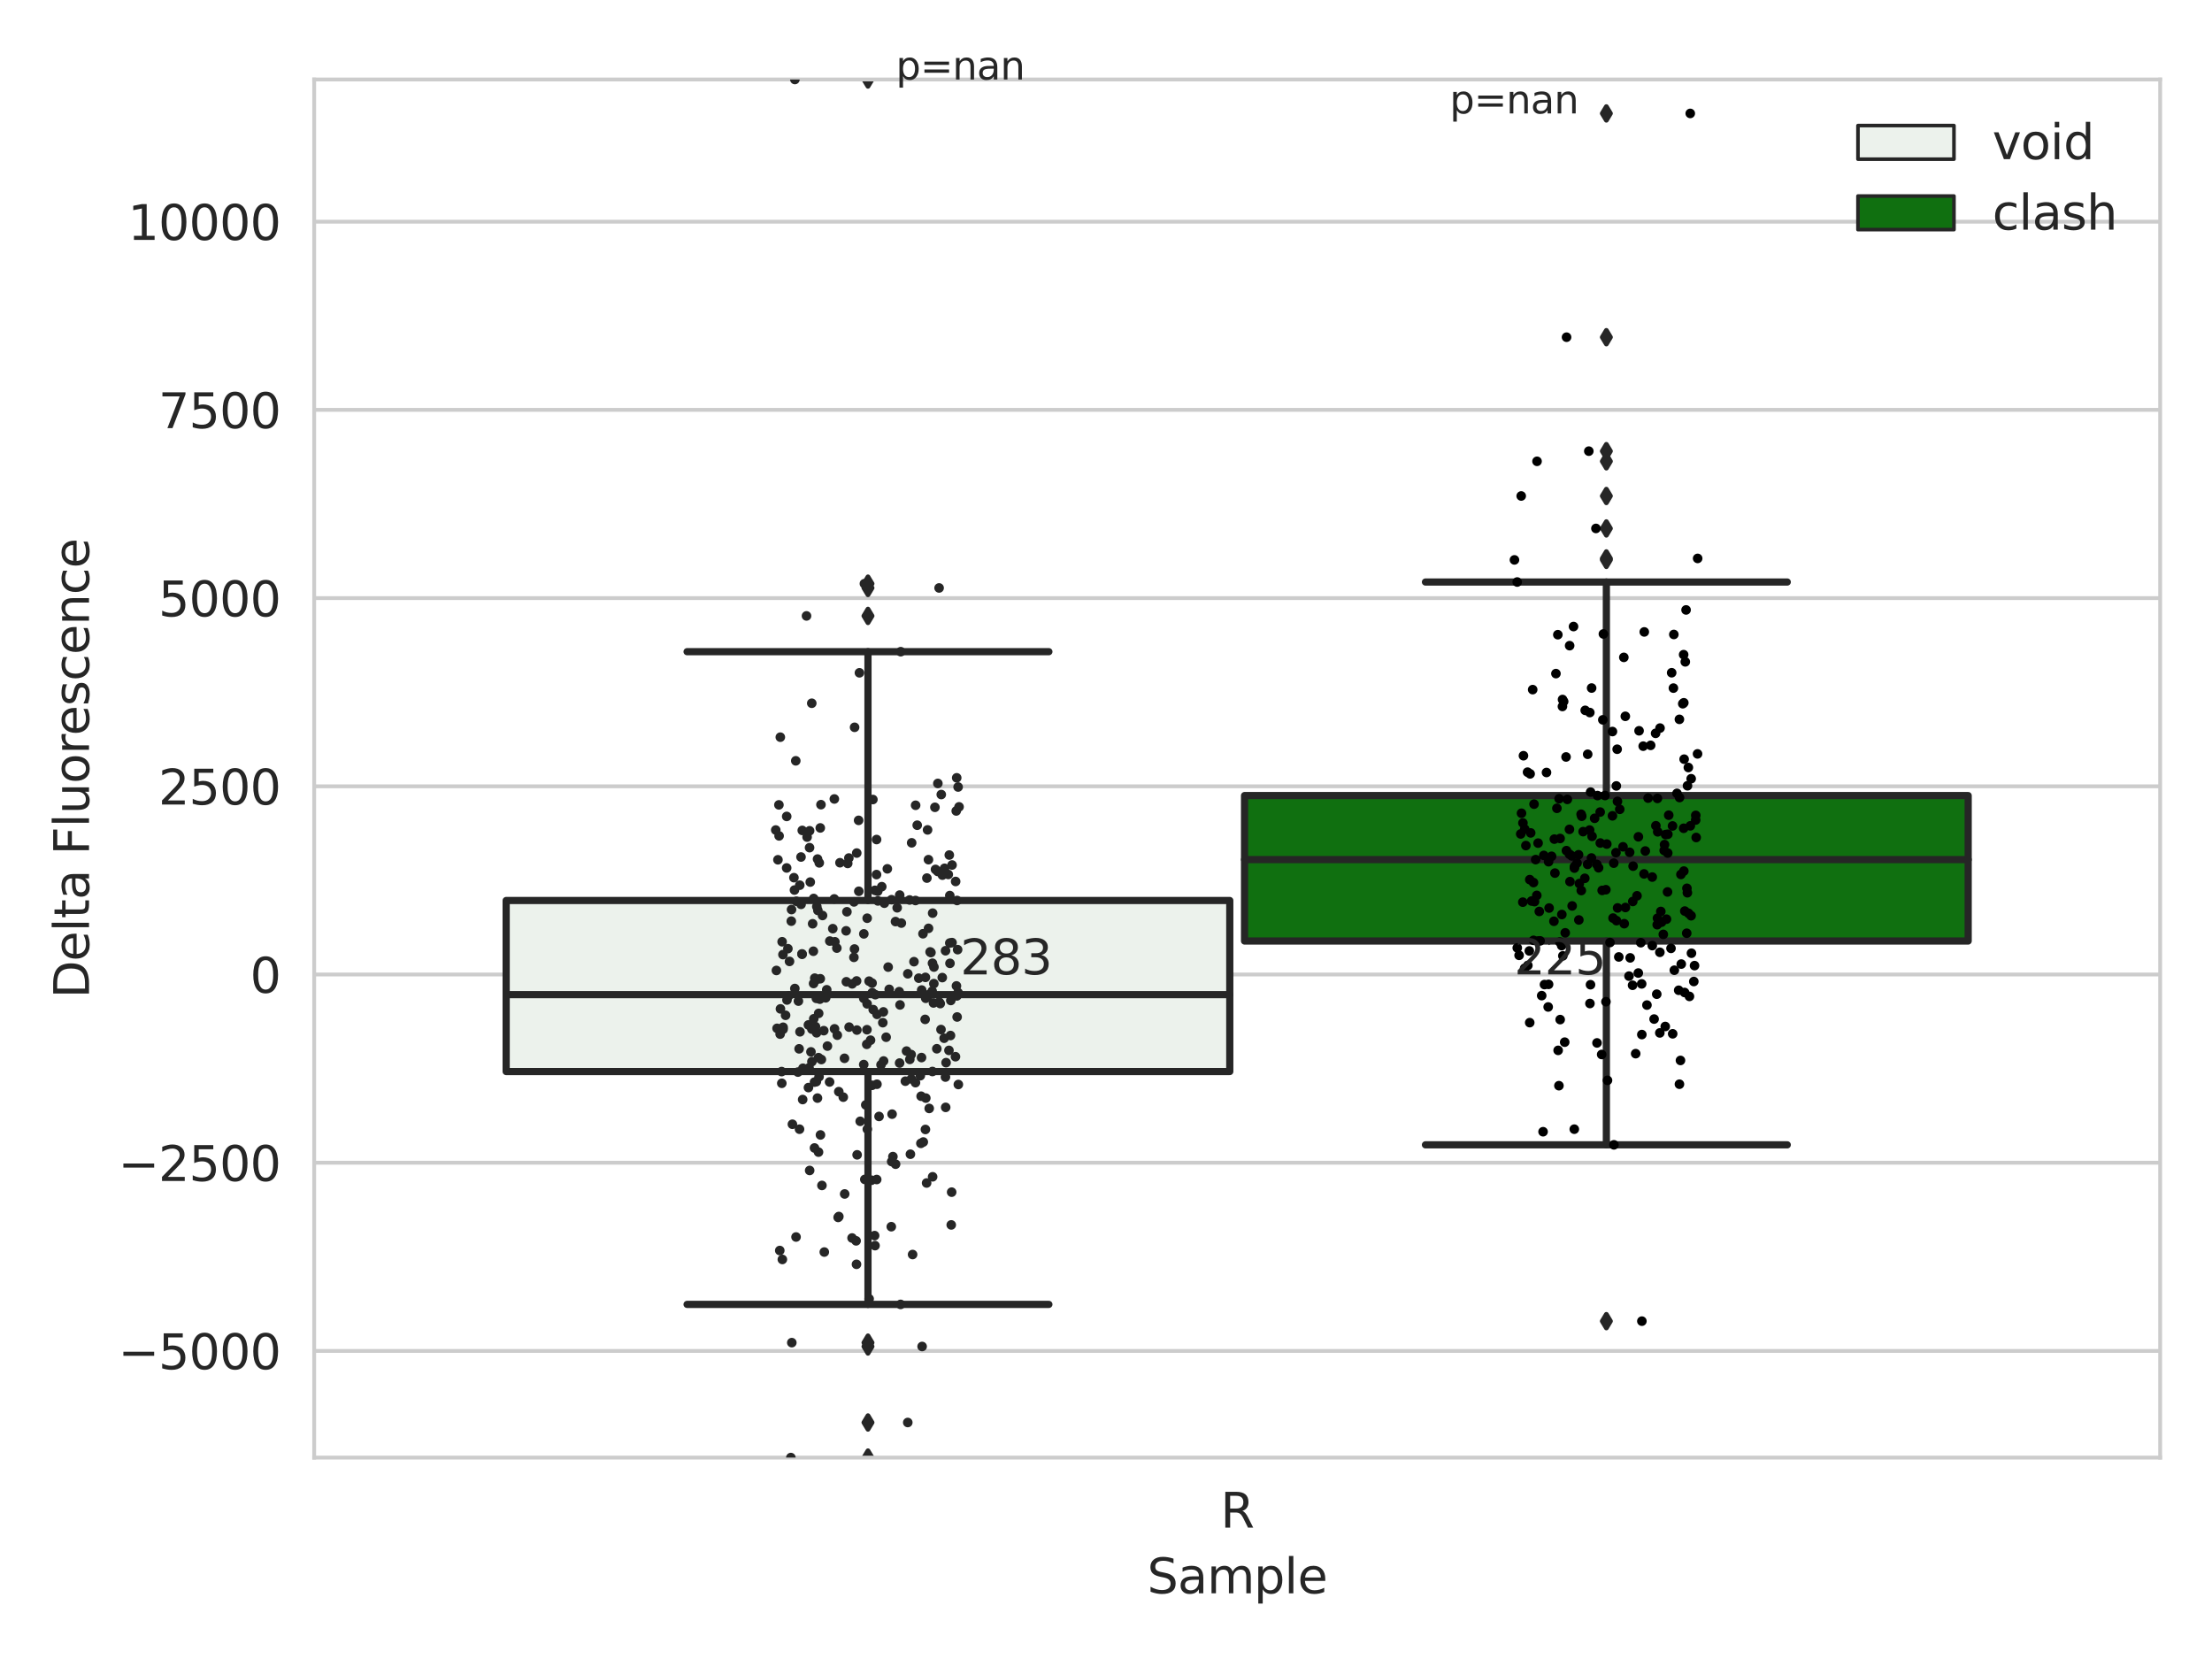 <?xml version="1.0" encoding="utf-8" standalone="no"?>
<!DOCTYPE svg PUBLIC "-//W3C//DTD SVG 1.1//EN"
  "http://www.w3.org/Graphics/SVG/1.1/DTD/svg11.dtd">
<svg xmlns:xlink="http://www.w3.org/1999/xlink" width="460.8pt" height="345.6pt" viewBox="0 0 460.8 345.6" xmlns="http://www.w3.org/2000/svg" version="1.1">
 <defs>
  <style type="text/css">*{stroke-linejoin: round; stroke-linecap: butt}</style>
 </defs>
 <g id="figure_1">
  <g id="patch_1">
   <path d="M 0 345.6 
L 460.8 345.6 
L 460.8 0 
L 0 0 
z
" style="fill: #ffffff"/>
  </g>
  <g id="axes_1">
   <g id="patch_2">
    <path d="M 65.45 303.64 
L 450 303.64 
L 450 16.561 
L 65.45 16.561 
z
" style="fill: #ffffff"/>
   </g>
   <g id="matplotlib.axis_1">
    <g id="xtick_1">
     <g id="text_1">
      <!-- R -->
      <g style="fill: #262626" transform="translate(254.251 318.238) scale(0.1 -0.1)">
       <defs>
        <path id="DejaVuSans-52" d="M 2841 2188 
Q 3044 2119 3236 1894 
Q 3428 1669 3622 1275 
L 4263 0 
L 3584 0 
L 2988 1197 
Q 2756 1666 2539 1819 
Q 2322 1972 1947 1972 
L 1259 1972 
L 1259 0 
L 628 0 
L 628 4666 
L 2053 4666 
Q 2853 4666 3247 4331 
Q 3641 3997 3641 3322 
Q 3641 2881 3436 2590 
Q 3231 2300 2841 2188 
z
M 1259 4147 
L 1259 2491 
L 2053 2491 
Q 2509 2491 2742 2702 
Q 2975 2913 2975 3322 
Q 2975 3731 2742 3939 
Q 2509 4147 2053 4147 
L 1259 4147 
z
" transform="scale(0.016)"/>
       </defs>
       <use xlink:href="#DejaVuSans-52"/>
      </g>
     </g>
    </g>
    <g id="text_2">
     <!-- Sample -->
     <g style="fill: #262626" transform="translate(238.977 331.917) scale(0.1 -0.1)">
      <defs>
       <path id="DejaVuSans-53" d="M 3425 4513 
L 3425 3897 
Q 3066 4069 2747 4153 
Q 2428 4238 2131 4238 
Q 1616 4238 1336 4038 
Q 1056 3838 1056 3469 
Q 1056 3159 1242 3001 
Q 1428 2844 1947 2747 
L 2328 2669 
Q 3034 2534 3370 2195 
Q 3706 1856 3706 1288 
Q 3706 609 3251 259 
Q 2797 -91 1919 -91 
Q 1588 -91 1214 -16 
Q 841 59 441 206 
L 441 856 
Q 825 641 1194 531 
Q 1563 422 1919 422 
Q 2459 422 2753 634 
Q 3047 847 3047 1241 
Q 3047 1584 2836 1778 
Q 2625 1972 2144 2069 
L 1759 2144 
Q 1053 2284 737 2584 
Q 422 2884 422 3419 
Q 422 4038 858 4394 
Q 1294 4750 2059 4750 
Q 2388 4750 2728 4690 
Q 3069 4631 3425 4513 
z
" transform="scale(0.016)"/>
       <path id="DejaVuSans-61" d="M 2194 1759 
Q 1497 1759 1228 1600 
Q 959 1441 959 1056 
Q 959 750 1161 570 
Q 1363 391 1709 391 
Q 2188 391 2477 730 
Q 2766 1069 2766 1631 
L 2766 1759 
L 2194 1759 
z
M 3341 1997 
L 3341 0 
L 2766 0 
L 2766 531 
Q 2569 213 2275 61 
Q 1981 -91 1556 -91 
Q 1019 -91 701 211 
Q 384 513 384 1019 
Q 384 1609 779 1909 
Q 1175 2209 1959 2209 
L 2766 2209 
L 2766 2266 
Q 2766 2663 2505 2880 
Q 2244 3097 1772 3097 
Q 1472 3097 1187 3025 
Q 903 2953 641 2809 
L 641 3341 
Q 956 3463 1253 3523 
Q 1550 3584 1831 3584 
Q 2591 3584 2966 3190 
Q 3341 2797 3341 1997 
z
" transform="scale(0.016)"/>
       <path id="DejaVuSans-6d" d="M 3328 2828 
Q 3544 3216 3844 3400 
Q 4144 3584 4550 3584 
Q 5097 3584 5394 3201 
Q 5691 2819 5691 2113 
L 5691 0 
L 5113 0 
L 5113 2094 
Q 5113 2597 4934 2840 
Q 4756 3084 4391 3084 
Q 3944 3084 3684 2787 
Q 3425 2491 3425 1978 
L 3425 0 
L 2847 0 
L 2847 2094 
Q 2847 2600 2669 2842 
Q 2491 3084 2119 3084 
Q 1678 3084 1418 2786 
Q 1159 2488 1159 1978 
L 1159 0 
L 581 0 
L 581 3500 
L 1159 3500 
L 1159 2956 
Q 1356 3278 1631 3431 
Q 1906 3584 2284 3584 
Q 2666 3584 2933 3390 
Q 3200 3197 3328 2828 
z
" transform="scale(0.016)"/>
       <path id="DejaVuSans-70" d="M 1159 525 
L 1159 -1331 
L 581 -1331 
L 581 3500 
L 1159 3500 
L 1159 2969 
Q 1341 3281 1617 3432 
Q 1894 3584 2278 3584 
Q 2916 3584 3314 3078 
Q 3713 2572 3713 1747 
Q 3713 922 3314 415 
Q 2916 -91 2278 -91 
Q 1894 -91 1617 61 
Q 1341 213 1159 525 
z
M 3116 1747 
Q 3116 2381 2855 2742 
Q 2594 3103 2138 3103 
Q 1681 3103 1420 2742 
Q 1159 2381 1159 1747 
Q 1159 1113 1420 752 
Q 1681 391 2138 391 
Q 2594 391 2855 752 
Q 3116 1113 3116 1747 
z
" transform="scale(0.016)"/>
       <path id="DejaVuSans-6c" d="M 603 4863 
L 1178 4863 
L 1178 0 
L 603 0 
L 603 4863 
z
" transform="scale(0.016)"/>
       <path id="DejaVuSans-65" d="M 3597 1894 
L 3597 1613 
L 953 1613 
Q 991 1019 1311 708 
Q 1631 397 2203 397 
Q 2534 397 2845 478 
Q 3156 559 3463 722 
L 3463 178 
Q 3153 47 2828 -22 
Q 2503 -91 2169 -91 
Q 1331 -91 842 396 
Q 353 884 353 1716 
Q 353 2575 817 3079 
Q 1281 3584 2069 3584 
Q 2775 3584 3186 3129 
Q 3597 2675 3597 1894 
z
M 3022 2063 
Q 3016 2534 2758 2815 
Q 2500 3097 2075 3097 
Q 1594 3097 1305 2825 
Q 1016 2553 972 2059 
L 3022 2063 
z
" transform="scale(0.016)"/>
      </defs>
      <use xlink:href="#DejaVuSans-53"/>
      <use xlink:href="#DejaVuSans-61" x="63.477"/>
      <use xlink:href="#DejaVuSans-6d" x="124.756"/>
      <use xlink:href="#DejaVuSans-70" x="222.168"/>
      <use xlink:href="#DejaVuSans-6c" x="285.645"/>
      <use xlink:href="#DejaVuSans-65" x="313.428"/>
     </g>
    </g>
   </g>
   <g id="matplotlib.axis_2">
    <g id="ytick_1">
     <g id="line2d_1">
      <path d="M 65.45 281.424 
L 450 281.424 
" clip-path="url(#p46f8c00427)" style="fill: none; stroke: #cccccc; stroke-width: 0.8; stroke-linecap: round"/>
     </g>
     <g id="text_3">
      <!-- −5000 -->
      <g style="fill: #262626" transform="translate(24.62 285.223) scale(0.1 -0.1)">
       <defs>
        <path id="DejaVuSans-2212" d="M 678 2272 
L 4684 2272 
L 4684 1741 
L 678 1741 
L 678 2272 
z
" transform="scale(0.016)"/>
        <path id="DejaVuSans-35" d="M 691 4666 
L 3169 4666 
L 3169 4134 
L 1269 4134 
L 1269 2991 
Q 1406 3038 1543 3061 
Q 1681 3084 1819 3084 
Q 2600 3084 3056 2656 
Q 3513 2228 3513 1497 
Q 3513 744 3044 326 
Q 2575 -91 1722 -91 
Q 1428 -91 1123 -41 
Q 819 9 494 109 
L 494 744 
Q 775 591 1075 516 
Q 1375 441 1709 441 
Q 2250 441 2565 725 
Q 2881 1009 2881 1497 
Q 2881 1984 2565 2268 
Q 2250 2553 1709 2553 
Q 1456 2553 1204 2497 
Q 953 2441 691 2322 
L 691 4666 
z
" transform="scale(0.016)"/>
        <path id="DejaVuSans-30" d="M 2034 4250 
Q 1547 4250 1301 3770 
Q 1056 3291 1056 2328 
Q 1056 1369 1301 889 
Q 1547 409 2034 409 
Q 2525 409 2770 889 
Q 3016 1369 3016 2328 
Q 3016 3291 2770 3770 
Q 2525 4250 2034 4250 
z
M 2034 4750 
Q 2819 4750 3233 4129 
Q 3647 3509 3647 2328 
Q 3647 1150 3233 529 
Q 2819 -91 2034 -91 
Q 1250 -91 836 529 
Q 422 1150 422 2328 
Q 422 3509 836 4129 
Q 1250 4750 2034 4750 
z
" transform="scale(0.016)"/>
       </defs>
       <use xlink:href="#DejaVuSans-2212"/>
       <use xlink:href="#DejaVuSans-35" x="83.789"/>
       <use xlink:href="#DejaVuSans-30" x="147.412"/>
       <use xlink:href="#DejaVuSans-30" x="211.035"/>
       <use xlink:href="#DejaVuSans-30" x="274.658"/>
      </g>
     </g>
    </g>
    <g id="ytick_2">
     <g id="line2d_2">
      <path d="M 65.45 242.217 
L 450 242.217 
" clip-path="url(#p46f8c00427)" style="fill: none; stroke: #cccccc; stroke-width: 0.8; stroke-linecap: round"/>
     </g>
     <g id="text_4">
      <!-- −2500 -->
      <g style="fill: #262626" transform="translate(24.62 246.016) scale(0.1 -0.1)">
       <defs>
        <path id="DejaVuSans-32" d="M 1228 531 
L 3431 531 
L 3431 0 
L 469 0 
L 469 531 
Q 828 903 1448 1529 
Q 2069 2156 2228 2338 
Q 2531 2678 2651 2914 
Q 2772 3150 2772 3378 
Q 2772 3750 2511 3984 
Q 2250 4219 1831 4219 
Q 1534 4219 1204 4116 
Q 875 4013 500 3803 
L 500 4441 
Q 881 4594 1212 4672 
Q 1544 4750 1819 4750 
Q 2544 4750 2975 4387 
Q 3406 4025 3406 3419 
Q 3406 3131 3298 2873 
Q 3191 2616 2906 2266 
Q 2828 2175 2409 1742 
Q 1991 1309 1228 531 
z
" transform="scale(0.016)"/>
       </defs>
       <use xlink:href="#DejaVuSans-2212"/>
       <use xlink:href="#DejaVuSans-32" x="83.789"/>
       <use xlink:href="#DejaVuSans-35" x="147.412"/>
       <use xlink:href="#DejaVuSans-30" x="211.035"/>
       <use xlink:href="#DejaVuSans-30" x="274.658"/>
      </g>
     </g>
    </g>
    <g id="ytick_3">
     <g id="line2d_3">
      <path d="M 65.45 203.009 
L 450 203.009 
" clip-path="url(#p46f8c00427)" style="fill: none; stroke: #cccccc; stroke-width: 0.8; stroke-linecap: round"/>
     </g>
     <g id="text_5">
      <!-- 0 -->
      <g style="fill: #262626" transform="translate(52.087 206.808) scale(0.1 -0.1)">
       <use xlink:href="#DejaVuSans-30"/>
      </g>
     </g>
    </g>
    <g id="ytick_4">
     <g id="line2d_4">
      <path d="M 65.45 163.802 
L 450 163.802 
" clip-path="url(#p46f8c00427)" style="fill: none; stroke: #cccccc; stroke-width: 0.8; stroke-linecap: round"/>
     </g>
     <g id="text_6">
      <!-- 2500 -->
      <g style="fill: #262626" transform="translate(33 167.601) scale(0.1 -0.1)">
       <use xlink:href="#DejaVuSans-32"/>
       <use xlink:href="#DejaVuSans-35" x="63.623"/>
       <use xlink:href="#DejaVuSans-30" x="127.246"/>
       <use xlink:href="#DejaVuSans-30" x="190.869"/>
      </g>
     </g>
    </g>
    <g id="ytick_5">
     <g id="line2d_5">
      <path d="M 65.45 124.595 
L 450 124.595 
" clip-path="url(#p46f8c00427)" style="fill: none; stroke: #cccccc; stroke-width: 0.8; stroke-linecap: round"/>
     </g>
     <g id="text_7">
      <!-- 5000 -->
      <g style="fill: #262626" transform="translate(33 128.394) scale(0.1 -0.1)">
       <use xlink:href="#DejaVuSans-35"/>
       <use xlink:href="#DejaVuSans-30" x="63.623"/>
       <use xlink:href="#DejaVuSans-30" x="127.246"/>
       <use xlink:href="#DejaVuSans-30" x="190.869"/>
      </g>
     </g>
    </g>
    <g id="ytick_6">
     <g id="line2d_6">
      <path d="M 65.45 85.388 
L 450 85.388 
" clip-path="url(#p46f8c00427)" style="fill: none; stroke: #cccccc; stroke-width: 0.8; stroke-linecap: round"/>
     </g>
     <g id="text_8">
      <!-- 7500 -->
      <g style="fill: #262626" transform="translate(33 89.187) scale(0.1 -0.1)">
       <defs>
        <path id="DejaVuSans-37" d="M 525 4666 
L 3525 4666 
L 3525 4397 
L 1831 0 
L 1172 0 
L 2766 4134 
L 525 4134 
L 525 4666 
z
" transform="scale(0.016)"/>
       </defs>
       <use xlink:href="#DejaVuSans-37"/>
       <use xlink:href="#DejaVuSans-35" x="63.623"/>
       <use xlink:href="#DejaVuSans-30" x="127.246"/>
       <use xlink:href="#DejaVuSans-30" x="190.869"/>
      </g>
     </g>
    </g>
    <g id="ytick_7">
     <g id="line2d_7">
      <path d="M 65.45 46.18 
L 450 46.18 
" clip-path="url(#p46f8c00427)" style="fill: none; stroke: #cccccc; stroke-width: 0.8; stroke-linecap: round"/>
     </g>
     <g id="text_9">
      <!-- 10000 -->
      <g style="fill: #262626" transform="translate(26.637 49.979) scale(0.1 -0.1)">
       <defs>
        <path id="DejaVuSans-31" d="M 794 531 
L 1825 531 
L 1825 4091 
L 703 3866 
L 703 4441 
L 1819 4666 
L 2450 4666 
L 2450 531 
L 3481 531 
L 3481 0 
L 794 0 
L 794 531 
z
" transform="scale(0.016)"/>
       </defs>
       <use xlink:href="#DejaVuSans-31"/>
       <use xlink:href="#DejaVuSans-30" x="63.623"/>
       <use xlink:href="#DejaVuSans-30" x="127.246"/>
       <use xlink:href="#DejaVuSans-30" x="190.869"/>
       <use xlink:href="#DejaVuSans-30" x="254.492"/>
      </g>
     </g>
    </g>
    <g id="text_10">
     <!-- Delta Fluorescence -->
     <g style="fill: #262626" transform="translate(18.541 207.967) rotate(-90) scale(0.1 -0.1)">
      <defs>
       <path id="DejaVuSans-44" d="M 1259 4147 
L 1259 519 
L 2022 519 
Q 2988 519 3436 956 
Q 3884 1394 3884 2338 
Q 3884 3275 3436 3711 
Q 2988 4147 2022 4147 
L 1259 4147 
z
M 628 4666 
L 1925 4666 
Q 3281 4666 3915 4102 
Q 4550 3538 4550 2338 
Q 4550 1131 3912 565 
Q 3275 0 1925 0 
L 628 0 
L 628 4666 
z
" transform="scale(0.016)"/>
       <path id="DejaVuSans-74" d="M 1172 4494 
L 1172 3500 
L 2356 3500 
L 2356 3053 
L 1172 3053 
L 1172 1153 
Q 1172 725 1289 603 
Q 1406 481 1766 481 
L 2356 481 
L 2356 0 
L 1766 0 
Q 1100 0 847 248 
Q 594 497 594 1153 
L 594 3053 
L 172 3053 
L 172 3500 
L 594 3500 
L 594 4494 
L 1172 4494 
z
" transform="scale(0.016)"/>
       <path id="DejaVuSans-20" transform="scale(0.016)"/>
       <path id="DejaVuSans-46" d="M 628 4666 
L 3309 4666 
L 3309 4134 
L 1259 4134 
L 1259 2759 
L 3109 2759 
L 3109 2228 
L 1259 2228 
L 1259 0 
L 628 0 
L 628 4666 
z
" transform="scale(0.016)"/>
       <path id="DejaVuSans-75" d="M 544 1381 
L 544 3500 
L 1119 3500 
L 1119 1403 
Q 1119 906 1312 657 
Q 1506 409 1894 409 
Q 2359 409 2629 706 
Q 2900 1003 2900 1516 
L 2900 3500 
L 3475 3500 
L 3475 0 
L 2900 0 
L 2900 538 
Q 2691 219 2414 64 
Q 2138 -91 1772 -91 
Q 1169 -91 856 284 
Q 544 659 544 1381 
z
M 1991 3584 
L 1991 3584 
z
" transform="scale(0.016)"/>
       <path id="DejaVuSans-6f" d="M 1959 3097 
Q 1497 3097 1228 2736 
Q 959 2375 959 1747 
Q 959 1119 1226 758 
Q 1494 397 1959 397 
Q 2419 397 2687 759 
Q 2956 1122 2956 1747 
Q 2956 2369 2687 2733 
Q 2419 3097 1959 3097 
z
M 1959 3584 
Q 2709 3584 3137 3096 
Q 3566 2609 3566 1747 
Q 3566 888 3137 398 
Q 2709 -91 1959 -91 
Q 1206 -91 779 398 
Q 353 888 353 1747 
Q 353 2609 779 3096 
Q 1206 3584 1959 3584 
z
" transform="scale(0.016)"/>
       <path id="DejaVuSans-72" d="M 2631 2963 
Q 2534 3019 2420 3045 
Q 2306 3072 2169 3072 
Q 1681 3072 1420 2755 
Q 1159 2438 1159 1844 
L 1159 0 
L 581 0 
L 581 3500 
L 1159 3500 
L 1159 2956 
Q 1341 3275 1631 3429 
Q 1922 3584 2338 3584 
Q 2397 3584 2469 3576 
Q 2541 3569 2628 3553 
L 2631 2963 
z
" transform="scale(0.016)"/>
       <path id="DejaVuSans-73" d="M 2834 3397 
L 2834 2853 
Q 2591 2978 2328 3040 
Q 2066 3103 1784 3103 
Q 1356 3103 1142 2972 
Q 928 2841 928 2578 
Q 928 2378 1081 2264 
Q 1234 2150 1697 2047 
L 1894 2003 
Q 2506 1872 2764 1633 
Q 3022 1394 3022 966 
Q 3022 478 2636 193 
Q 2250 -91 1575 -91 
Q 1294 -91 989 -36 
Q 684 19 347 128 
L 347 722 
Q 666 556 975 473 
Q 1284 391 1588 391 
Q 1994 391 2212 530 
Q 2431 669 2431 922 
Q 2431 1156 2273 1281 
Q 2116 1406 1581 1522 
L 1381 1569 
Q 847 1681 609 1914 
Q 372 2147 372 2553 
Q 372 3047 722 3315 
Q 1072 3584 1716 3584 
Q 2034 3584 2315 3537 
Q 2597 3491 2834 3397 
z
" transform="scale(0.016)"/>
       <path id="DejaVuSans-63" d="M 3122 3366 
L 3122 2828 
Q 2878 2963 2633 3030 
Q 2388 3097 2138 3097 
Q 1578 3097 1268 2742 
Q 959 2388 959 1747 
Q 959 1106 1268 751 
Q 1578 397 2138 397 
Q 2388 397 2633 464 
Q 2878 531 3122 666 
L 3122 134 
Q 2881 22 2623 -34 
Q 2366 -91 2075 -91 
Q 1284 -91 818 406 
Q 353 903 353 1747 
Q 353 2603 823 3093 
Q 1294 3584 2113 3584 
Q 2378 3584 2631 3529 
Q 2884 3475 3122 3366 
z
" transform="scale(0.016)"/>
       <path id="DejaVuSans-6e" d="M 3513 2113 
L 3513 0 
L 2938 0 
L 2938 2094 
Q 2938 2591 2744 2837 
Q 2550 3084 2163 3084 
Q 1697 3084 1428 2787 
Q 1159 2491 1159 1978 
L 1159 0 
L 581 0 
L 581 3500 
L 1159 3500 
L 1159 2956 
Q 1366 3272 1645 3428 
Q 1925 3584 2291 3584 
Q 2894 3584 3203 3211 
Q 3513 2838 3513 2113 
z
" transform="scale(0.016)"/>
      </defs>
      <use xlink:href="#DejaVuSans-44"/>
      <use xlink:href="#DejaVuSans-65" x="77.002"/>
      <use xlink:href="#DejaVuSans-6c" x="138.525"/>
      <use xlink:href="#DejaVuSans-74" x="166.309"/>
      <use xlink:href="#DejaVuSans-61" x="205.518"/>
      <use xlink:href="#DejaVuSans-20" x="266.797"/>
      <use xlink:href="#DejaVuSans-46" x="298.584"/>
      <use xlink:href="#DejaVuSans-6c" x="356.104"/>
      <use xlink:href="#DejaVuSans-75" x="383.887"/>
      <use xlink:href="#DejaVuSans-6f" x="447.266"/>
      <use xlink:href="#DejaVuSans-72" x="508.447"/>
      <use xlink:href="#DejaVuSans-65" x="547.311"/>
      <use xlink:href="#DejaVuSans-73" x="608.834"/>
      <use xlink:href="#DejaVuSans-63" x="660.934"/>
      <use xlink:href="#DejaVuSans-65" x="715.914"/>
      <use xlink:href="#DejaVuSans-6e" x="777.438"/>
      <use xlink:href="#DejaVuSans-63" x="840.816"/>
      <use xlink:href="#DejaVuSans-65" x="895.797"/>
     </g>
    </g>
   </g>
   <g id="patch_3">
    <path d="M 105.443 223.22 
L 256.187 223.22 
L 256.187 187.591 
L 105.443 187.591 
L 105.443 223.22 
z
" clip-path="url(#p46f8c00427)" style="fill: #ecf2ec; stroke: #262626; stroke-width: 1.5; stroke-linejoin: miter"/>
   </g>
   <g id="patch_4">
    <path d="M 259.263 196.03 
L 410.007 196.03 
L 410.007 165.731 
L 259.263 165.731 
L 259.263 196.03 
z
" clip-path="url(#p46f8c00427)" style="fill: #107010; stroke: #262626; stroke-width: 1.5; stroke-linejoin: miter"/>
   </g>
   <g id="patch_5">
    <path d="M 257.725 203.009 
L 257.725 203.009 
L 257.725 203.009 
L 257.725 203.009 
z
" clip-path="url(#p46f8c00427)" style="fill: #ecf2ec; stroke: #262626; stroke-width: 0.75; stroke-linejoin: miter"/>
   </g>
   <g id="patch_6">
    <path d="M 257.725 203.009 
L 257.725 203.009 
L 257.725 203.009 
L 257.725 203.009 
z
" clip-path="url(#p46f8c00427)" style="fill: #107010; stroke: #262626; stroke-width: 0.75; stroke-linejoin: miter"/>
   </g>
   <g id="PathCollection_1"/>
   <g id="PathCollection_2"/>
   <g id="line2d_8">
    <path d="M 180.815 223.22 
L 180.815 271.73 
" clip-path="url(#p46f8c00427)" style="fill: none; stroke: #262626; stroke-width: 1.5; stroke-linecap: round"/>
   </g>
   <g id="line2d_9">
    <path d="M 180.815 187.591 
L 180.815 135.758 
" clip-path="url(#p46f8c00427)" style="fill: none; stroke: #262626; stroke-width: 1.5; stroke-linecap: round"/>
   </g>
   <g id="line2d_10">
    <path d="M 143.129 271.73 
L 218.501 271.73 
" clip-path="url(#p46f8c00427)" style="fill: none; stroke: #262626; stroke-width: 1.5; stroke-linecap: round"/>
   </g>
   <g id="line2d_11">
    <path d="M 143.129 135.758 
L 218.501 135.758 
" clip-path="url(#p46f8c00427)" style="fill: none; stroke: #262626; stroke-width: 1.5; stroke-linecap: round"/>
   </g>
   <g id="line2d_12">
    <defs>
     <path id="m4a884a1ecd" d="M -0 1.414 
L 0.849 0 
L 0 -1.414 
L -0.849 -0 
z
" style="stroke: #262626; stroke-linejoin: miter"/>
    </defs>
    <g clip-path="url(#p46f8c00427)">
     <use xlink:href="#m4a884a1ecd" x="180.815" y="279.697" style="fill: #262626; stroke: #262626; stroke-linejoin: miter"/>
     <use xlink:href="#m4a884a1ecd" x="180.815" y="296.331" style="fill: #262626; stroke: #262626; stroke-linejoin: miter"/>
     <use xlink:href="#m4a884a1ecd" x="180.815" y="280.497" style="fill: #262626; stroke: #262626; stroke-linejoin: miter"/>
     <use xlink:href="#m4a884a1ecd" x="180.815" y="303.64" style="fill: #262626; stroke: #262626; stroke-linejoin: miter"/>
     <use xlink:href="#m4a884a1ecd" x="180.815" y="128.306" style="fill: #262626; stroke: #262626; stroke-linejoin: miter"/>
     <use xlink:href="#m4a884a1ecd" x="180.815" y="16.561" style="fill: #262626; stroke: #262626; stroke-linejoin: miter"/>
     <use xlink:href="#m4a884a1ecd" x="180.815" y="122.481" style="fill: #262626; stroke: #262626; stroke-linejoin: miter"/>
     <use xlink:href="#m4a884a1ecd" x="180.815" y="121.587" style="fill: #262626; stroke: #262626; stroke-linejoin: miter"/>
    </g>
   </g>
   <g id="line2d_13">
    <path d="M 334.635 196.03 
L 334.635 238.49 
" clip-path="url(#p46f8c00427)" style="fill: none; stroke: #262626; stroke-width: 1.5; stroke-linecap: round"/>
   </g>
   <g id="line2d_14">
    <path d="M 334.635 165.731 
L 334.635 121.246 
" clip-path="url(#p46f8c00427)" style="fill: none; stroke: #262626; stroke-width: 1.5; stroke-linecap: round"/>
   </g>
   <g id="line2d_15">
    <path d="M 296.949 238.49 
L 372.321 238.49 
" clip-path="url(#p46f8c00427)" style="fill: none; stroke: #262626; stroke-width: 1.5; stroke-linecap: round"/>
   </g>
   <g id="line2d_16">
    <path d="M 296.949 121.246 
L 372.321 121.246 
" clip-path="url(#p46f8c00427)" style="fill: none; stroke: #262626; stroke-width: 1.5; stroke-linecap: round"/>
   </g>
   <g id="line2d_17">
    <g clip-path="url(#p46f8c00427)">
     <use xlink:href="#m4a884a1ecd" x="334.635" y="275.219" style="fill: #262626; stroke: #262626; stroke-linejoin: miter"/>
     <use xlink:href="#m4a884a1ecd" x="334.635" y="116.328" style="fill: #262626; stroke: #262626; stroke-linejoin: miter"/>
     <use xlink:href="#m4a884a1ecd" x="334.635" y="96.1" style="fill: #262626; stroke: #262626; stroke-linejoin: miter"/>
     <use xlink:href="#m4a884a1ecd" x="334.635" y="116.636" style="fill: #262626; stroke: #262626; stroke-linejoin: miter"/>
     <use xlink:href="#m4a884a1ecd" x="334.635" y="93.983" style="fill: #262626; stroke: #262626; stroke-linejoin: miter"/>
     <use xlink:href="#m4a884a1ecd" x="334.635" y="23.629" style="fill: #262626; stroke: #262626; stroke-linejoin: miter"/>
     <use xlink:href="#m4a884a1ecd" x="334.635" y="110.083" style="fill: #262626; stroke: #262626; stroke-linejoin: miter"/>
     <use xlink:href="#m4a884a1ecd" x="334.635" y="103.323" style="fill: #262626; stroke: #262626; stroke-linejoin: miter"/>
     <use xlink:href="#m4a884a1ecd" x="334.635" y="70.243" style="fill: #262626; stroke: #262626; stroke-linejoin: miter"/>
    </g>
   </g>
   <g id="line2d_18">
    <path d="M 105.443 207.205 
L 256.187 207.205 
" clip-path="url(#p46f8c00427)" style="fill: none; stroke: #262626; stroke-width: 1.5; stroke-linecap: round"/>
   </g>
   <g id="line2d_19">
    <path d="M 259.263 179.07 
L 410.007 179.07 
" clip-path="url(#p46f8c00427)" style="fill: none; stroke: #262626; stroke-width: 1.5; stroke-linecap: round"/>
   </g>
   <g id="patch_7">
    <path d="M 65.45 303.64 
L 65.45 16.561 
" style="fill: none; stroke: #cccccc; stroke-width: 0.8; stroke-linejoin: miter; stroke-linecap: square"/>
   </g>
   <g id="patch_8">
    <path d="M 450 303.64 
L 450 16.561 
" style="fill: none; stroke: #cccccc; stroke-width: 0.8; stroke-linejoin: miter; stroke-linecap: square"/>
   </g>
   <g id="patch_9">
    <path d="M 65.45 303.64 
L 450 303.64 
" style="fill: none; stroke: #cccccc; stroke-width: 0.8; stroke-linejoin: miter; stroke-linecap: square"/>
   </g>
   <g id="patch_10">
    <path d="M 65.45 16.561 
L 450 16.561 
" style="fill: none; stroke: #cccccc; stroke-width: 0.8; stroke-linejoin: miter; stroke-linecap: square"/>
   </g>
   <g id="PathCollection_3">
    <defs>
     <path id="C0_0_2ebd3f43bb" d="M 0 1 
C 0.265 1 0.52 0.895 0.707 0.707 
C 0.895 0.52 1 0.265 1 -0 
C 1 -0.265 0.895 -0.52 0.707 -0.707 
C 0.52 -0.895 0.265 -1 0 -1 
C -0.265 -1 -0.52 -0.895 -0.707 -0.707 
C -0.895 -0.52 -1 -0.265 -1 0 
C -1 0.265 -0.895 0.52 -0.707 0.707 
C -0.52 0.895 -0.265 1 0 1 
z
"/>
    </defs>
    <g clip-path="url(#p46f8c00427)">
     <use xlink:href="#C0_0_2ebd3f43bb" x="192.785" y="203.601" style="fill: #262626"/>
    </g>
    <g clip-path="url(#p46f8c00427)">
     <use xlink:href="#C0_0_2ebd3f43bb" x="172.01" y="207.864" style="fill: #262626"/>
    </g>
    <g clip-path="url(#p46f8c00427)">
     <use xlink:href="#C0_0_2ebd3f43bb" x="187.423" y="186.459" style="fill: #262626"/>
    </g>
    <g clip-path="url(#p46f8c00427)">
     <use xlink:href="#C0_0_2ebd3f43bb" x="166.223" y="223.335" style="fill: #262626"/>
    </g>
    <g clip-path="url(#p46f8c00427)">
     <use xlink:href="#C0_0_2ebd3f43bb" x="178.553" y="240.572" style="fill: #262626"/>
    </g>
    <g clip-path="url(#p46f8c00427)">
     <use xlink:href="#C0_0_2ebd3f43bb" x="168.012" y="128.306" style="fill: #262626"/>
    </g>
    <g clip-path="url(#p46f8c00427)">
     <use xlink:href="#C0_0_2ebd3f43bb" x="165.391" y="182.836" style="fill: #262626"/>
    </g>
    <g clip-path="url(#p46f8c00427)">
     <use xlink:href="#C0_0_2ebd3f43bb" x="182.282" y="259.488" style="fill: #262626"/>
    </g>
    <g clip-path="url(#p46f8c00427)">
     <use xlink:href="#C0_0_2ebd3f43bb" x="171.022" y="167.626" style="fill: #262626"/>
    </g>
    <g clip-path="url(#p46f8c00427)">
     <use xlink:href="#C0_0_2ebd3f43bb" x="184.599" y="216.072" style="fill: #262626"/>
    </g>
    <g clip-path="url(#p46f8c00427)">
     <use xlink:href="#C0_0_2ebd3f43bb" x="170.379" y="189.658" style="fill: #262626"/>
    </g>
    <g clip-path="url(#p46f8c00427)">
     <use xlink:href="#C0_0_2ebd3f43bb" x="197.897" y="200.682" style="fill: #262626"/>
    </g>
    <g clip-path="url(#p46f8c00427)">
     <use xlink:href="#C0_0_2ebd3f43bb" x="169.886" y="213.865" style="fill: #262626"/>
    </g>
    <g clip-path="url(#p46f8c00427)">
     <use xlink:href="#C0_0_2ebd3f43bb" x="180.647" y="191.281" style="fill: #262626"/>
    </g>
    <g clip-path="url(#p46f8c00427)">
     <use xlink:href="#C0_0_2ebd3f43bb" x="171.608" y="214.706" style="fill: #262626"/>
    </g>
    <g clip-path="url(#p46f8c00427)">
     <use xlink:href="#C0_0_2ebd3f43bb" x="171.224" y="246.95" style="fill: #262626"/>
    </g>
    <g clip-path="url(#p46f8c00427)">
     <use xlink:href="#C0_0_2ebd3f43bb" x="174.982" y="179.721" style="fill: #262626"/>
    </g>
    <g clip-path="url(#p46f8c00427)">
     <use xlink:href="#C0_0_2ebd3f43bb" x="179.937" y="207.979" style="fill: #262626"/>
    </g>
    <g clip-path="url(#p46f8c00427)">
     <use xlink:href="#C0_0_2ebd3f43bb" x="177.501" y="257.898" style="fill: #262626"/>
    </g>
    <g clip-path="url(#p46f8c00427)">
     <use xlink:href="#C0_0_2ebd3f43bb" x="188.604" y="225.23" style="fill: #262626"/>
    </g>
    <g clip-path="url(#p46f8c00427)">
     <use xlink:href="#C0_0_2ebd3f43bb" x="178.423" y="263.379" style="fill: #262626"/>
    </g>
    <g clip-path="url(#p46f8c00427)">
     <use xlink:href="#C0_0_2ebd3f43bb" x="195.373" y="163.203" style="fill: #262626"/>
    </g>
    <g clip-path="url(#p46f8c00427)">
     <use xlink:href="#C0_0_2ebd3f43bb" x="196.679" y="216.279" style="fill: #262626"/>
    </g>
    <g clip-path="url(#p46f8c00427)">
     <use xlink:href="#C0_0_2ebd3f43bb" x="178.503" y="214.582" style="fill: #262626"/>
    </g>
    <g clip-path="url(#p46f8c00427)">
     <use xlink:href="#C0_0_2ebd3f43bb" x="182.702" y="211.309" style="fill: #262626"/>
    </g>
    <g clip-path="url(#p46f8c00427)">
     <use xlink:href="#C0_0_2ebd3f43bb" x="185.672" y="255.544" style="fill: #262626"/>
    </g>
    <g clip-path="url(#p46f8c00427)">
     <use xlink:href="#C0_0_2ebd3f43bb" x="170.79" y="208.144" style="fill: #262626"/>
    </g>
    <g clip-path="url(#p46f8c00427)">
     <use xlink:href="#C0_0_2ebd3f43bb" x="170.064" y="225.327" style="fill: #262626"/>
    </g>
    <g clip-path="url(#p46f8c00427)">
     <use xlink:href="#C0_0_2ebd3f43bb" x="179.953" y="194.543" style="fill: #262626"/>
    </g>
    <g clip-path="url(#p46f8c00427)">
     <use xlink:href="#C0_0_2ebd3f43bb" x="189.854" y="224.755" style="fill: #262626"/>
    </g>
    <g clip-path="url(#p46f8c00427)">
     <use xlink:href="#C0_0_2ebd3f43bb" x="170.059" y="204.071" style="fill: #262626"/>
    </g>
    <g clip-path="url(#p46f8c00427)">
     <use xlink:href="#C0_0_2ebd3f43bb" x="177.525" y="204.951" style="fill: #262626"/>
    </g>
    <g clip-path="url(#p46f8c00427)">
     <use xlink:href="#C0_0_2ebd3f43bb" x="170.062" y="207.978" style="fill: #262626"/>
    </g>
    <g clip-path="url(#p46f8c00427)">
     <use xlink:href="#C0_0_2ebd3f43bb" x="187.404" y="221.453" style="fill: #262626"/>
    </g>
    <g clip-path="url(#p46f8c00427)">
     <use xlink:href="#C0_0_2ebd3f43bb" x="189.916" y="175.573" style="fill: #262626"/>
    </g>
    <g clip-path="url(#p46f8c00427)">
     <use xlink:href="#C0_0_2ebd3f43bb" x="199.79" y="168.083" style="fill: #262626"/>
    </g>
    <g clip-path="url(#p46f8c00427)">
     <use xlink:href="#C0_0_2ebd3f43bb" x="186.009" y="240.94" style="fill: #262626"/>
    </g>
    <g clip-path="url(#p46f8c00427)">
     <use xlink:href="#C0_0_2ebd3f43bb" x="194.882" y="181.116" style="fill: #262626"/>
    </g>
    <g clip-path="url(#p46f8c00427)">
     <use xlink:href="#C0_0_2ebd3f43bb" x="161.741" y="202.166" style="fill: #262626"/>
    </g>
    <g clip-path="url(#p46f8c00427)">
     <use xlink:href="#C0_0_2ebd3f43bb" x="199.247" y="205.383" style="fill: #262626"/>
    </g>
    <g clip-path="url(#p46f8c00427)">
     <use xlink:href="#C0_0_2ebd3f43bb" x="162.932" y="196.184" style="fill: #262626"/>
    </g>
    <g clip-path="url(#p46f8c00427)">
     <use xlink:href="#C0_0_2ebd3f43bb" x="165.589" y="16.561" style="fill: #262626"/>
    </g>
    <g clip-path="url(#p46f8c00427)">
     <use xlink:href="#C0_0_2ebd3f43bb" x="172.86" y="196.039" style="fill: #262626"/>
    </g>
    <g clip-path="url(#p46f8c00427)">
     <use xlink:href="#C0_0_2ebd3f43bb" x="195.632" y="122.481" style="fill: #262626"/>
    </g>
    <g clip-path="url(#p46f8c00427)">
     <use xlink:href="#C0_0_2ebd3f43bb" x="166.553" y="235.232" style="fill: #262626"/>
    </g>
    <g clip-path="url(#p46f8c00427)">
     <use xlink:href="#C0_0_2ebd3f43bb" x="162.441" y="260.505" style="fill: #262626"/>
    </g>
    <g clip-path="url(#p46f8c00427)">
     <use xlink:href="#C0_0_2ebd3f43bb" x="183.533" y="221.815" style="fill: #262626"/>
    </g>
    <g clip-path="url(#p46f8c00427)">
     <use xlink:href="#C0_0_2ebd3f43bb" x="183.123" y="232.577" style="fill: #262626"/>
    </g>
    <g clip-path="url(#p46f8c00427)">
     <use xlink:href="#C0_0_2ebd3f43bb" x="178.475" y="177.707" style="fill: #262626"/>
    </g>
    <g clip-path="url(#p46f8c00427)">
     <use xlink:href="#C0_0_2ebd3f43bb" x="164.47" y="200.279" style="fill: #262626"/>
    </g>
    <g clip-path="url(#p46f8c00427)">
     <use xlink:href="#C0_0_2ebd3f43bb" x="185.751" y="241.976" style="fill: #262626"/>
    </g>
    <g clip-path="url(#p46f8c00427)">
     <use xlink:href="#C0_0_2ebd3f43bb" x="181.705" y="206.792" style="fill: #262626"/>
    </g>
    <g clip-path="url(#p46f8c00427)">
     <use xlink:href="#C0_0_2ebd3f43bb" x="193.261" y="207.648" style="fill: #262626"/>
    </g>
    <g clip-path="url(#p46f8c00427)">
     <use xlink:href="#C0_0_2ebd3f43bb" x="190.74" y="167.752" style="fill: #262626"/>
    </g>
    <g clip-path="url(#p46f8c00427)">
     <use xlink:href="#C0_0_2ebd3f43bb" x="176.596" y="179.87" style="fill: #262626"/>
    </g>
    <g clip-path="url(#p46f8c00427)">
     <use xlink:href="#C0_0_2ebd3f43bb" x="169.728" y="203.768" style="fill: #262626"/>
    </g>
    <g clip-path="url(#p46f8c00427)">
     <use xlink:href="#C0_0_2ebd3f43bb" x="167.21" y="229.055" style="fill: #262626"/>
    </g>
    <g clip-path="url(#p46f8c00427)">
     <use xlink:href="#C0_0_2ebd3f43bb" x="172.817" y="225.394" style="fill: #262626"/>
    </g>
    <g clip-path="url(#p46f8c00427)">
     <use xlink:href="#C0_0_2ebd3f43bb" x="199.388" y="211.857" style="fill: #262626"/>
    </g>
    <g clip-path="url(#p46f8c00427)">
     <use xlink:href="#C0_0_2ebd3f43bb" x="184.024" y="210.796" style="fill: #262626"/>
    </g>
    <g clip-path="url(#p46f8c00427)">
     <use xlink:href="#C0_0_2ebd3f43bb" x="182.199" y="257.4" style="fill: #262626"/>
    </g>
    <g clip-path="url(#p46f8c00427)">
     <use xlink:href="#C0_0_2ebd3f43bb" x="174.737" y="227.41" style="fill: #262626"/>
    </g>
    <g clip-path="url(#p46f8c00427)">
     <use xlink:href="#C0_0_2ebd3f43bb" x="170.512" y="240.007" style="fill: #262626"/>
    </g>
    <g clip-path="url(#p46f8c00427)">
     <use xlink:href="#C0_0_2ebd3f43bb" x="170.918" y="236.427" style="fill: #262626"/>
    </g>
    <g clip-path="url(#p46f8c00427)">
     <use xlink:href="#C0_0_2ebd3f43bb" x="179.198" y="233.59" style="fill: #262626"/>
    </g>
    <g clip-path="url(#p46f8c00427)">
     <use xlink:href="#C0_0_2ebd3f43bb" x="179.036" y="140.158" style="fill: #262626"/>
    </g>
    <g clip-path="url(#p46f8c00427)">
     <use xlink:href="#C0_0_2ebd3f43bb" x="177.903" y="187.882" style="fill: #262626"/>
    </g>
    <g clip-path="url(#p46f8c00427)">
     <use xlink:href="#C0_0_2ebd3f43bb" x="163.943" y="208.316" style="fill: #262626"/>
    </g>
    <g clip-path="url(#p46f8c00427)">
     <use xlink:href="#C0_0_2ebd3f43bb" x="182.852" y="185.657" style="fill: #262626"/>
    </g>
    <g clip-path="url(#p46f8c00427)">
     <use xlink:href="#C0_0_2ebd3f43bb" x="198.069" y="208.418" style="fill: #262626"/>
    </g>
    <g clip-path="url(#p46f8c00427)">
     <use xlink:href="#C0_0_2ebd3f43bb" x="174.747" y="253.422" style="fill: #262626"/>
    </g>
    <g clip-path="url(#p46f8c00427)">
     <use xlink:href="#C0_0_2ebd3f43bb" x="193.429" y="193.392" style="fill: #262626"/>
    </g>
    <g clip-path="url(#p46f8c00427)">
     <use xlink:href="#C0_0_2ebd3f43bb" x="191.721" y="224.084" style="fill: #262626"/>
    </g>
    <g clip-path="url(#p46f8c00427)">
     <use xlink:href="#C0_0_2ebd3f43bb" x="199.34" y="207.466" style="fill: #262626"/>
    </g>
    <g clip-path="url(#p46f8c00427)">
     <use xlink:href="#C0_0_2ebd3f43bb" x="196.973" y="198.056" style="fill: #262626"/>
    </g>
    <g clip-path="url(#p46f8c00427)">
     <use xlink:href="#C0_0_2ebd3f43bb" x="169.518" y="212.232" style="fill: #262626"/>
    </g>
    <g clip-path="url(#p46f8c00427)">
     <use xlink:href="#C0_0_2ebd3f43bb" x="170.158" y="188.858" style="fill: #262626"/>
    </g>
    <g clip-path="url(#p46f8c00427)">
     <use xlink:href="#C0_0_2ebd3f43bb" x="197.86" y="196.451" style="fill: #262626"/>
    </g>
    <g clip-path="url(#p46f8c00427)">
     <use xlink:href="#C0_0_2ebd3f43bb" x="165.831" y="257.69" style="fill: #262626"/>
    </g>
    <g clip-path="url(#p46f8c00427)">
     <use xlink:href="#C0_0_2ebd3f43bb" x="199.591" y="206.784" style="fill: #262626"/>
    </g>
    <g clip-path="url(#p46f8c00427)">
     <use xlink:href="#C0_0_2ebd3f43bb" x="194.244" y="223.211" style="fill: #262626"/>
    </g>
    <g clip-path="url(#p46f8c00427)">
     <use xlink:href="#C0_0_2ebd3f43bb" x="180.073" y="121.587" style="fill: #262626"/>
    </g>
    <g clip-path="url(#p46f8c00427)">
     <use xlink:href="#C0_0_2ebd3f43bb" x="163.138" y="213.997" style="fill: #262626"/>
    </g>
    <g clip-path="url(#p46f8c00427)">
     <use xlink:href="#C0_0_2ebd3f43bb" x="199.078" y="183.627" style="fill: #262626"/>
    </g>
    <g clip-path="url(#p46f8c00427)">
     <use xlink:href="#C0_0_2ebd3f43bb" x="193.229" y="172.882" style="fill: #262626"/>
    </g>
    <g clip-path="url(#p46f8c00427)">
     <use xlink:href="#C0_0_2ebd3f43bb" x="165.504" y="185.413" style="fill: #262626"/>
    </g>
    <g clip-path="url(#p46f8c00427)">
     <use xlink:href="#C0_0_2ebd3f43bb" x="170.112" y="215.15" style="fill: #262626"/>
    </g>
    <g clip-path="url(#p46f8c00427)">
     <use xlink:href="#C0_0_2ebd3f43bb" x="199.302" y="162.034" style="fill: #262626"/>
    </g>
    <g clip-path="url(#p46f8c00427)">
     <use xlink:href="#C0_0_2ebd3f43bb" x="163.104" y="198.858" style="fill: #262626"/>
    </g>
    <g clip-path="url(#p46f8c00427)">
     <use xlink:href="#C0_0_2ebd3f43bb" x="169.484" y="204.88" style="fill: #262626"/>
    </g>
    <g clip-path="url(#p46f8c00427)">
     <use xlink:href="#C0_0_2ebd3f43bb" x="170.31" y="178.957" style="fill: #262626"/>
    </g>
    <g clip-path="url(#p46f8c00427)">
     <use xlink:href="#C0_0_2ebd3f43bb" x="181.547" y="245.868" style="fill: #262626"/>
    </g>
    <g clip-path="url(#p46f8c00427)">
     <use xlink:href="#C0_0_2ebd3f43bb" x="172.366" y="217.921" style="fill: #262626"/>
    </g>
    <g clip-path="url(#p46f8c00427)">
     <use xlink:href="#C0_0_2ebd3f43bb" x="194.559" y="201.454" style="fill: #262626"/>
    </g>
    <g clip-path="url(#p46f8c00427)">
     <use xlink:href="#C0_0_2ebd3f43bb" x="182.686" y="225.866" style="fill: #262626"/>
    </g>
    <g clip-path="url(#p46f8c00427)">
     <use xlink:href="#C0_0_2ebd3f43bb" x="192.274" y="194.518" style="fill: #262626"/>
    </g>
    <g clip-path="url(#p46f8c00427)">
     <use xlink:href="#C0_0_2ebd3f43bb" x="162.581" y="210.169" style="fill: #262626"/>
    </g>
    <g clip-path="url(#p46f8c00427)">
     <use xlink:href="#C0_0_2ebd3f43bb" x="189.113" y="202.86" style="fill: #262626"/>
    </g>
    <g clip-path="url(#p46f8c00427)">
     <use xlink:href="#C0_0_2ebd3f43bb" x="181.055" y="270.571" style="fill: #262626"/>
    </g>
    <g clip-path="url(#p46f8c00427)">
     <use xlink:href="#C0_0_2ebd3f43bb" x="191.887" y="228.364" style="fill: #262626"/>
    </g>
    <g clip-path="url(#p46f8c00427)">
     <use xlink:href="#C0_0_2ebd3f43bb" x="198.247" y="248.347" style="fill: #262626"/>
    </g>
    <g clip-path="url(#p46f8c00427)">
     <use xlink:href="#C0_0_2ebd3f43bb" x="197.543" y="182.165" style="fill: #262626"/>
    </g>
    <g clip-path="url(#p46f8c00427)">
     <use xlink:href="#C0_0_2ebd3f43bb" x="190.711" y="187.594" style="fill: #262626"/>
    </g>
    <g clip-path="url(#p46f8c00427)">
     <use xlink:href="#C0_0_2ebd3f43bb" x="168.937" y="219.124" style="fill: #262626"/>
    </g>
    <g clip-path="url(#p46f8c00427)">
     <use xlink:href="#C0_0_2ebd3f43bb" x="167.269" y="222.537" style="fill: #262626"/>
    </g>
    <g clip-path="url(#p46f8c00427)">
     <use xlink:href="#C0_0_2ebd3f43bb" x="173.789" y="187.258" style="fill: #262626"/>
    </g>
    <g clip-path="url(#p46f8c00427)">
     <use xlink:href="#C0_0_2ebd3f43bb" x="197.687" y="218.816" style="fill: #262626"/>
    </g>
    <g clip-path="url(#p46f8c00427)">
     <use xlink:href="#C0_0_2ebd3f43bb" x="176.258" y="193.907" style="fill: #262626"/>
    </g>
    <g clip-path="url(#p46f8c00427)">
     <use xlink:href="#C0_0_2ebd3f43bb" x="169.674" y="225.424" style="fill: #262626"/>
    </g>
    <g clip-path="url(#p46f8c00427)">
     <use xlink:href="#C0_0_2ebd3f43bb" x="176.31" y="204.519" style="fill: #262626"/>
    </g>
    <g clip-path="url(#p46f8c00427)">
     <use xlink:href="#C0_0_2ebd3f43bb" x="198.329" y="196.362" style="fill: #262626"/>
    </g>
    <g clip-path="url(#p46f8c00427)">
     <use xlink:href="#C0_0_2ebd3f43bb" x="176.835" y="178.742" style="fill: #262626"/>
    </g>
    <g clip-path="url(#p46f8c00427)">
     <use xlink:href="#C0_0_2ebd3f43bb" x="197.861" y="186.56" style="fill: #262626"/>
    </g>
    <g clip-path="url(#p46f8c00427)">
     <use xlink:href="#C0_0_2ebd3f43bb" x="190.398" y="200.335" style="fill: #262626"/>
    </g>
    <g clip-path="url(#p46f8c00427)">
     <use xlink:href="#C0_0_2ebd3f43bb" x="184.066" y="221.026" style="fill: #262626"/>
    </g>
    <g clip-path="url(#p46f8c00427)">
     <use xlink:href="#C0_0_2ebd3f43bb" x="178.905" y="185.668" style="fill: #262626"/>
    </g>
    <g clip-path="url(#p46f8c00427)">
     <use xlink:href="#C0_0_2ebd3f43bb" x="171.348" y="190.713" style="fill: #262626"/>
    </g>
    <g clip-path="url(#p46f8c00427)">
     <use xlink:href="#C0_0_2ebd3f43bb" x="180.602" y="214.507" style="fill: #262626"/>
    </g>
    <g clip-path="url(#p46f8c00427)">
     <use xlink:href="#C0_0_2ebd3f43bb" x="194.19" y="206.485" style="fill: #262626"/>
    </g>
    <g clip-path="url(#p46f8c00427)">
     <use xlink:href="#C0_0_2ebd3f43bb" x="197.085" y="221.368" style="fill: #262626"/>
    </g>
    <g clip-path="url(#p46f8c00427)">
     <use xlink:href="#C0_0_2ebd3f43bb" x="168.668" y="243.827" style="fill: #262626"/>
    </g>
    <g clip-path="url(#p46f8c00427)">
     <use xlink:href="#C0_0_2ebd3f43bb" x="161.877" y="214.221" style="fill: #262626"/>
    </g>
    <g clip-path="url(#p46f8c00427)">
     <use xlink:href="#C0_0_2ebd3f43bb" x="175.961" y="248.724" style="fill: #262626"/>
    </g>
    <g clip-path="url(#p46f8c00427)">
     <use xlink:href="#C0_0_2ebd3f43bb" x="193.032" y="246.438" style="fill: #262626"/>
    </g>
    <g clip-path="url(#p46f8c00427)">
     <use xlink:href="#C0_0_2ebd3f43bb" x="189.491" y="187.481" style="fill: #262626"/>
    </g>
    <g clip-path="url(#p46f8c00427)">
     <use xlink:href="#C0_0_2ebd3f43bb" x="192.863" y="228.75" style="fill: #262626"/>
    </g>
    <g clip-path="url(#p46f8c00427)">
     <use xlink:href="#C0_0_2ebd3f43bb" x="172.224" y="206.189" style="fill: #262626"/>
    </g>
    <g clip-path="url(#p46f8c00427)">
     <use xlink:href="#C0_0_2ebd3f43bb" x="163.885" y="170.076" style="fill: #262626"/>
    </g>
    <g clip-path="url(#p46f8c00427)">
     <use xlink:href="#C0_0_2ebd3f43bb" x="178.448" y="204.349" style="fill: #262626"/>
    </g>
    <g clip-path="url(#p46f8c00427)">
     <use xlink:href="#C0_0_2ebd3f43bb" x="164.135" y="197.628" style="fill: #262626"/>
    </g>
    <g clip-path="url(#p46f8c00427)">
     <use xlink:href="#C0_0_2ebd3f43bb" x="198.005" y="215.716" style="fill: #262626"/>
    </g>
    <g clip-path="url(#p46f8c00427)">
     <use xlink:href="#C0_0_2ebd3f43bb" x="169.13" y="214.386" style="fill: #262626"/>
    </g>
    <g clip-path="url(#p46f8c00427)">
     <use xlink:href="#C0_0_2ebd3f43bb" x="163.65" y="211.504" style="fill: #262626"/>
    </g>
    <g clip-path="url(#p46f8c00427)">
     <use xlink:href="#C0_0_2ebd3f43bb" x="181.35" y="216.692" style="fill: #262626"/>
    </g>
    <g clip-path="url(#p46f8c00427)">
     <use xlink:href="#C0_0_2ebd3f43bb" x="173.93" y="196.19" style="fill: #262626"/>
    </g>
    <g clip-path="url(#p46f8c00427)">
     <use xlink:href="#C0_0_2ebd3f43bb" x="169.138" y="221.148" style="fill: #262626"/>
    </g>
    <g clip-path="url(#p46f8c00427)">
     <use xlink:href="#C0_0_2ebd3f43bb" x="165.776" y="158.493" style="fill: #262626"/>
    </g>
    <g clip-path="url(#p46f8c00427)">
     <use xlink:href="#C0_0_2ebd3f43bb" x="199.642" y="225.921" style="fill: #262626"/>
    </g>
    <g clip-path="url(#p46f8c00427)">
     <use xlink:href="#C0_0_2ebd3f43bb" x="168.134" y="174.383" style="fill: #262626"/>
    </g>
    <g clip-path="url(#p46f8c00427)">
     <use xlink:href="#C0_0_2ebd3f43bb" x="164.841" y="191.894" style="fill: #262626"/>
    </g>
    <g clip-path="url(#p46f8c00427)">
     <use xlink:href="#C0_0_2ebd3f43bb" x="199.044" y="220.13" style="fill: #262626"/>
    </g>
    <g clip-path="url(#p46f8c00427)">
     <use xlink:href="#C0_0_2ebd3f43bb" x="180.356" y="230.173" style="fill: #262626"/>
    </g>
    <g clip-path="url(#p46f8c00427)">
     <use xlink:href="#C0_0_2ebd3f43bb" x="168.647" y="176.584" style="fill: #262626"/>
    </g>
    <g clip-path="url(#p46f8c00427)">
     <use xlink:href="#C0_0_2ebd3f43bb" x="193.933" y="198.432" style="fill: #262626"/>
    </g>
    <g clip-path="url(#p46f8c00427)">
     <use xlink:href="#C0_0_2ebd3f43bb" x="185.724" y="187.425" style="fill: #262626"/>
    </g>
    <g clip-path="url(#p46f8c00427)">
     <use xlink:href="#C0_0_2ebd3f43bb" x="166.878" y="188.395" style="fill: #262626"/>
    </g>
    <g clip-path="url(#p46f8c00427)">
     <use xlink:href="#C0_0_2ebd3f43bb" x="197.003" y="230.684" style="fill: #262626"/>
    </g>
    <g clip-path="url(#p46f8c00427)">
     <use xlink:href="#C0_0_2ebd3f43bb" x="184.227" y="188.152" style="fill: #262626"/>
    </g>
    <g clip-path="url(#p46f8c00427)">
     <use xlink:href="#C0_0_2ebd3f43bb" x="183.904" y="213.042" style="fill: #262626"/>
    </g>
    <g clip-path="url(#p46f8c00427)">
     <use xlink:href="#C0_0_2ebd3f43bb" x="167.099" y="198.794" style="fill: #262626"/>
    </g>
    <g clip-path="url(#p46f8c00427)">
     <use xlink:href="#C0_0_2ebd3f43bb" x="196.085" y="165.518" style="fill: #262626"/>
    </g>
    <g clip-path="url(#p46f8c00427)">
     <use xlink:href="#C0_0_2ebd3f43bb" x="178.342" y="258.49" style="fill: #262626"/>
    </g>
    <g clip-path="url(#p46f8c00427)">
     <use xlink:href="#C0_0_2ebd3f43bb" x="182.607" y="174.892" style="fill: #262626"/>
    </g>
    <g clip-path="url(#p46f8c00427)">
     <use xlink:href="#C0_0_2ebd3f43bb" x="193.09" y="182.921" style="fill: #262626"/>
    </g>
    <g clip-path="url(#p46f8c00427)">
     <use xlink:href="#C0_0_2ebd3f43bb" x="168.541" y="222.452" style="fill: #262626"/>
    </g>
    <g clip-path="url(#p46f8c00427)">
     <use xlink:href="#C0_0_2ebd3f43bb" x="166.605" y="184.401" style="fill: #262626"/>
    </g>
    <g clip-path="url(#p46f8c00427)">
     <use xlink:href="#C0_0_2ebd3f43bb" x="184.849" y="180.994" style="fill: #262626"/>
    </g>
    <g clip-path="url(#p46f8c00427)">
     <use xlink:href="#C0_0_2ebd3f43bb" x="187.494" y="209.345" style="fill: #262626"/>
    </g>
    <g clip-path="url(#p46f8c00427)">
     <use xlink:href="#C0_0_2ebd3f43bb" x="168.658" y="173.07" style="fill: #262626"/>
    </g>
    <g clip-path="url(#p46f8c00427)">
     <use xlink:href="#C0_0_2ebd3f43bb" x="193.315" y="207.253" style="fill: #262626"/>
    </g>
    <g clip-path="url(#p46f8c00427)">
     <use xlink:href="#C0_0_2ebd3f43bb" x="190.111" y="261.339" style="fill: #262626"/>
    </g>
    <g clip-path="url(#p46f8c00427)">
     <use xlink:href="#C0_0_2ebd3f43bb" x="169.287" y="192.435" style="fill: #262626"/>
    </g>
    <g clip-path="url(#p46f8c00427)">
     <use xlink:href="#C0_0_2ebd3f43bb" x="189.531" y="220.693" style="fill: #262626"/>
    </g>
    <g clip-path="url(#p46f8c00427)">
     <use xlink:href="#C0_0_2ebd3f43bb" x="195.154" y="218.474" style="fill: #262626"/>
    </g>
    <g clip-path="url(#p46f8c00427)">
     <use xlink:href="#C0_0_2ebd3f43bb" x="163.876" y="180.808" style="fill: #262626"/>
    </g>
    <g clip-path="url(#p46f8c00427)">
     <use xlink:href="#C0_0_2ebd3f43bb" x="164.948" y="279.697" style="fill: #262626"/>
    </g>
    <g clip-path="url(#p46f8c00427)">
     <use xlink:href="#C0_0_2ebd3f43bb" x="196.768" y="180.885" style="fill: #262626"/>
    </g>
    <g clip-path="url(#p46f8c00427)">
     <use xlink:href="#C0_0_2ebd3f43bb" x="165.582" y="205.924" style="fill: #262626"/>
    </g>
    <g clip-path="url(#p46f8c00427)">
     <use xlink:href="#C0_0_2ebd3f43bb" x="175.671" y="228.556" style="fill: #262626"/>
    </g>
    <g clip-path="url(#p46f8c00427)">
     <use xlink:href="#C0_0_2ebd3f43bb" x="169.674" y="239.144" style="fill: #262626"/>
    </g>
    <g clip-path="url(#p46f8c00427)">
     <use xlink:href="#C0_0_2ebd3f43bb" x="187.638" y="135.758" style="fill: #262626"/>
    </g>
    <g clip-path="url(#p46f8c00427)">
     <use xlink:href="#C0_0_2ebd3f43bb" x="193.76" y="198.299" style="fill: #262626"/>
    </g>
    <g clip-path="url(#p46f8c00427)">
     <use xlink:href="#C0_0_2ebd3f43bb" x="194.253" y="200.659" style="fill: #262626"/>
    </g>
    <g clip-path="url(#p46f8c00427)">
     <use xlink:href="#C0_0_2ebd3f43bb" x="181.673" y="226.088" style="fill: #262626"/>
    </g>
    <g clip-path="url(#p46f8c00427)">
     <use xlink:href="#C0_0_2ebd3f43bb" x="189.105" y="296.331" style="fill: #262626"/>
    </g>
    <g clip-path="url(#p46f8c00427)">
     <use xlink:href="#C0_0_2ebd3f43bb" x="168.415" y="226.562" style="fill: #262626"/>
    </g>
    <g clip-path="url(#p46f8c00427)">
     <use xlink:href="#C0_0_2ebd3f43bb" x="166.653" y="214.942" style="fill: #262626"/>
    </g>
    <g clip-path="url(#p46f8c00427)">
     <use xlink:href="#C0_0_2ebd3f43bb" x="170.544" y="211.103" style="fill: #262626"/>
    </g>
    <g clip-path="url(#p46f8c00427)">
     <use xlink:href="#C0_0_2ebd3f43bb" x="176.428" y="189.94" style="fill: #262626"/>
    </g>
    <g clip-path="url(#p46f8c00427)">
     <use xlink:href="#C0_0_2ebd3f43bb" x="164.891" y="189.477" style="fill: #262626"/>
    </g>
    <g clip-path="url(#p46f8c00427)">
     <use xlink:href="#C0_0_2ebd3f43bb" x="198.161" y="255.17" style="fill: #262626"/>
    </g>
    <g clip-path="url(#p46f8c00427)">
     <use xlink:href="#C0_0_2ebd3f43bb" x="198.332" y="180.196" style="fill: #262626"/>
    </g>
    <g clip-path="url(#p46f8c00427)">
     <use xlink:href="#C0_0_2ebd3f43bb" x="174.328" y="197.507" style="fill: #262626"/>
    </g>
    <g clip-path="url(#p46f8c00427)">
     <use xlink:href="#C0_0_2ebd3f43bb" x="174.602" y="253.607" style="fill: #262626"/>
    </g>
    <g clip-path="url(#p46f8c00427)">
     <use xlink:href="#C0_0_2ebd3f43bb" x="170.627" y="224.309" style="fill: #262626"/>
    </g>
    <g clip-path="url(#p46f8c00427)">
     <use xlink:href="#C0_0_2ebd3f43bb" x="170.509" y="220.328" style="fill: #262626"/>
    </g>
    <g clip-path="url(#p46f8c00427)">
     <use xlink:href="#C0_0_2ebd3f43bb" x="180.157" y="245.694" style="fill: #262626"/>
    </g>
    <g clip-path="url(#p46f8c00427)">
     <use xlink:href="#C0_0_2ebd3f43bb" x="196.955" y="224.369" style="fill: #262626"/>
    </g>
    <g clip-path="url(#p46f8c00427)">
     <use xlink:href="#C0_0_2ebd3f43bb" x="193.572" y="230.908" style="fill: #262626"/>
    </g>
    <g clip-path="url(#p46f8c00427)">
     <use xlink:href="#C0_0_2ebd3f43bb" x="162.556" y="153.568" style="fill: #262626"/>
    </g>
    <g clip-path="url(#p46f8c00427)">
     <use xlink:href="#C0_0_2ebd3f43bb" x="164.299" y="207.432" style="fill: #262626"/>
    </g>
    <g clip-path="url(#p46f8c00427)">
     <use xlink:href="#C0_0_2ebd3f43bb" x="192.844" y="207.958" style="fill: #262626"/>
    </g>
    <g clip-path="url(#p46f8c00427)">
     <use xlink:href="#C0_0_2ebd3f43bb" x="162.262" y="167.67" style="fill: #262626"/>
    </g>
    <g clip-path="url(#p46f8c00427)">
     <use xlink:href="#C0_0_2ebd3f43bb" x="163.132" y="214.425" style="fill: #262626"/>
    </g>
    <g clip-path="url(#p46f8c00427)">
     <use xlink:href="#C0_0_2ebd3f43bb" x="194.288" y="190.222" style="fill: #262626"/>
    </g>
    <g clip-path="url(#p46f8c00427)">
     <use xlink:href="#C0_0_2ebd3f43bb" x="195.872" y="209.067" style="fill: #262626"/>
    </g>
    <g clip-path="url(#p46f8c00427)">
     <use xlink:href="#C0_0_2ebd3f43bb" x="170.877" y="203.892" style="fill: #262626"/>
    </g>
    <g clip-path="url(#p46f8c00427)">
     <use xlink:href="#C0_0_2ebd3f43bb" x="189.655" y="240.444" style="fill: #262626"/>
    </g>
    <g clip-path="url(#p46f8c00427)">
     <use xlink:href="#C0_0_2ebd3f43bb" x="181.672" y="204.797" style="fill: #262626"/>
    </g>
    <g clip-path="url(#p46f8c00427)">
     <use xlink:href="#C0_0_2ebd3f43bb" x="169.501" y="187.168" style="fill: #262626"/>
    </g>
    <g clip-path="url(#p46f8c00427)">
     <use xlink:href="#C0_0_2ebd3f43bb" x="162.059" y="179.108" style="fill: #262626"/>
    </g>
    <g clip-path="url(#p46f8c00427)">
     <use xlink:href="#C0_0_2ebd3f43bb" x="182.337" y="207.205" style="fill: #262626"/>
    </g>
    <g clip-path="url(#p46f8c00427)">
     <use xlink:href="#C0_0_2ebd3f43bb" x="173.809" y="166.439" style="fill: #262626"/>
    </g>
    <g clip-path="url(#p46f8c00427)">
     <use xlink:href="#C0_0_2ebd3f43bb" x="199.203" y="168.936" style="fill: #262626"/>
    </g>
    <g clip-path="url(#p46f8c00427)">
     <use xlink:href="#C0_0_2ebd3f43bb" x="194.538" y="204.908" style="fill: #262626"/>
    </g>
    <g clip-path="url(#p46f8c00427)">
     <use xlink:href="#C0_0_2ebd3f43bb" x="193.416" y="179.083" style="fill: #262626"/>
    </g>
    <g clip-path="url(#p46f8c00427)">
     <use xlink:href="#C0_0_2ebd3f43bb" x="162.98" y="262.366" style="fill: #262626"/>
    </g>
    <g clip-path="url(#p46f8c00427)">
     <use xlink:href="#C0_0_2ebd3f43bb" x="178.006" y="197.693" style="fill: #262626"/>
    </g>
    <g clip-path="url(#p46f8c00427)">
     <use xlink:href="#C0_0_2ebd3f43bb" x="186.898" y="189.108" style="fill: #262626"/>
    </g>
    <g clip-path="url(#p46f8c00427)">
     <use xlink:href="#C0_0_2ebd3f43bb" x="180.682" y="235.233" style="fill: #262626"/>
    </g>
    <g clip-path="url(#p46f8c00427)">
     <use xlink:href="#C0_0_2ebd3f43bb" x="199.592" y="163.946" style="fill: #262626"/>
    </g>
    <g clip-path="url(#p46f8c00427)">
     <use xlink:href="#C0_0_2ebd3f43bb" x="162.864" y="225.668" style="fill: #262626"/>
    </g>
    <g clip-path="url(#p46f8c00427)">
     <use xlink:href="#C0_0_2ebd3f43bb" x="177.884" y="199.434" style="fill: #262626"/>
    </g>
    <g clip-path="url(#p46f8c00427)">
     <use xlink:href="#C0_0_2ebd3f43bb" x="169.439" y="198.159" style="fill: #262626"/>
    </g>
    <g clip-path="url(#p46f8c00427)">
     <use xlink:href="#C0_0_2ebd3f43bb" x="195.643" y="208.749" style="fill: #262626"/>
    </g>
    <g clip-path="url(#p46f8c00427)">
     <use xlink:href="#C0_0_2ebd3f43bb" x="178.027" y="151.512" style="fill: #262626"/>
    </g>
    <g clip-path="url(#p46f8c00427)">
     <use xlink:href="#C0_0_2ebd3f43bb" x="179.934" y="221.766" style="fill: #262626"/>
    </g>
    <g clip-path="url(#p46f8c00427)">
     <use xlink:href="#C0_0_2ebd3f43bb" x="168.407" y="213.51" style="fill: #262626"/>
    </g>
    <g clip-path="url(#p46f8c00427)">
     <use xlink:href="#C0_0_2ebd3f43bb" x="162.822" y="223.229" style="fill: #262626"/>
    </g>
    <g clip-path="url(#p46f8c00427)">
     <use xlink:href="#C0_0_2ebd3f43bb" x="182.633" y="245.714" style="fill: #262626"/>
    </g>
    <g clip-path="url(#p46f8c00427)">
     <use xlink:href="#C0_0_2ebd3f43bb" x="189.811" y="219.681" style="fill: #262626"/>
    </g>
    <g clip-path="url(#p46f8c00427)">
     <use xlink:href="#C0_0_2ebd3f43bb" x="188.847" y="218.962" style="fill: #262626"/>
    </g>
    <g clip-path="url(#p46f8c00427)">
     <use xlink:href="#C0_0_2ebd3f43bb" x="173.486" y="193.455" style="fill: #262626"/>
    </g>
    <g clip-path="url(#p46f8c00427)">
     <use xlink:href="#C0_0_2ebd3f43bb" x="192.339" y="237.901" style="fill: #262626"/>
    </g>
    <g clip-path="url(#p46f8c00427)">
     <use xlink:href="#C0_0_2ebd3f43bb" x="194.46" y="208.931" style="fill: #262626"/>
    </g>
    <g clip-path="url(#p46f8c00427)">
     <use xlink:href="#C0_0_2ebd3f43bb" x="185.019" y="201.466" style="fill: #262626"/>
    </g>
    <g clip-path="url(#p46f8c00427)">
     <use xlink:href="#C0_0_2ebd3f43bb" x="167.128" y="172.991" style="fill: #262626"/>
    </g>
    <g clip-path="url(#p46f8c00427)">
     <use xlink:href="#C0_0_2ebd3f43bb" x="191.999" y="206.244" style="fill: #262626"/>
    </g>
    <g clip-path="url(#p46f8c00427)">
     <use xlink:href="#C0_0_2ebd3f43bb" x="169.105" y="146.5" style="fill: #262626"/>
    </g>
    <g clip-path="url(#p46f8c00427)">
     <use xlink:href="#C0_0_2ebd3f43bb" x="168.792" y="183.75" style="fill: #262626"/>
    </g>
    <g clip-path="url(#p46f8c00427)">
     <use xlink:href="#C0_0_2ebd3f43bb" x="191.396" y="203.77" style="fill: #262626"/>
    </g>
    <g clip-path="url(#p46f8c00427)">
     <use xlink:href="#C0_0_2ebd3f43bb" x="182.885" y="187.68" style="fill: #262626"/>
    </g>
    <g clip-path="url(#p46f8c00427)">
     <use xlink:href="#C0_0_2ebd3f43bb" x="180.639" y="209.117" style="fill: #262626"/>
    </g>
    <g clip-path="url(#p46f8c00427)">
     <use xlink:href="#C0_0_2ebd3f43bb" x="185.237" y="206.095" style="fill: #262626"/>
    </g>
    <g clip-path="url(#p46f8c00427)">
     <use xlink:href="#C0_0_2ebd3f43bb" x="187.611" y="271.73" style="fill: #262626"/>
    </g>
    <g clip-path="url(#p46f8c00427)">
     <use xlink:href="#C0_0_2ebd3f43bb" x="161.603" y="172.909" style="fill: #262626"/>
    </g>
    <g clip-path="url(#p46f8c00427)">
     <use xlink:href="#C0_0_2ebd3f43bb" x="186.57" y="242.523" style="fill: #262626"/>
    </g>
    <g clip-path="url(#p46f8c00427)">
     <use xlink:href="#C0_0_2ebd3f43bb" x="171.107" y="220.719" style="fill: #262626"/>
    </g>
    <g clip-path="url(#p46f8c00427)">
     <use xlink:href="#C0_0_2ebd3f43bb" x="167.065" y="198.714" style="fill: #262626"/>
    </g>
    <g clip-path="url(#p46f8c00427)">
     <use xlink:href="#C0_0_2ebd3f43bb" x="187.767" y="192.298" style="fill: #262626"/>
    </g>
    <g clip-path="url(#p46f8c00427)">
     <use xlink:href="#C0_0_2ebd3f43bb" x="166.469" y="218.491" style="fill: #262626"/>
    </g>
    <g clip-path="url(#p46f8c00427)">
     <use xlink:href="#C0_0_2ebd3f43bb" x="187.322" y="206.584" style="fill: #262626"/>
    </g>
    <g clip-path="url(#p46f8c00427)">
     <use xlink:href="#C0_0_2ebd3f43bb" x="178.865" y="170.895" style="fill: #262626"/>
    </g>
    <g clip-path="url(#p46f8c00427)">
     <use xlink:href="#C0_0_2ebd3f43bb" x="191.97" y="220.309" style="fill: #262626"/>
    </g>
    <g clip-path="url(#p46f8c00427)">
     <use xlink:href="#C0_0_2ebd3f43bb" x="170.878" y="172.471" style="fill: #262626"/>
    </g>
    <g clip-path="url(#p46f8c00427)">
     <use xlink:href="#C0_0_2ebd3f43bb" x="166.326" y="208.547" style="fill: #262626"/>
    </g>
    <g clip-path="url(#p46f8c00427)">
     <use xlink:href="#C0_0_2ebd3f43bb" x="195.344" y="181.539" style="fill: #262626"/>
    </g>
    <g clip-path="url(#p46f8c00427)">
     <use xlink:href="#C0_0_2ebd3f43bb" x="181.908" y="210.32" style="fill: #262626"/>
    </g>
    <g clip-path="url(#p46f8c00427)">
     <use xlink:href="#C0_0_2ebd3f43bb" x="170.67" y="179.753" style="fill: #262626"/>
    </g>
    <g clip-path="url(#p46f8c00427)">
     <use xlink:href="#C0_0_2ebd3f43bb" x="181.839" y="166.555" style="fill: #262626"/>
    </g>
    <g clip-path="url(#p46f8c00427)">
     <use xlink:href="#C0_0_2ebd3f43bb" x="191.073" y="171.906" style="fill: #262626"/>
    </g>
    <g clip-path="url(#p46f8c00427)">
     <use xlink:href="#C0_0_2ebd3f43bb" x="192.722" y="212.357" style="fill: #262626"/>
    </g>
    <g clip-path="url(#p46f8c00427)">
     <use xlink:href="#C0_0_2ebd3f43bb" x="190.71" y="225.535" style="fill: #262626"/>
    </g>
    <g clip-path="url(#p46f8c00427)">
     <use xlink:href="#C0_0_2ebd3f43bb" x="196.027" y="214.472" style="fill: #262626"/>
    </g>
    <g clip-path="url(#p46f8c00427)">
     <use xlink:href="#C0_0_2ebd3f43bb" x="165.072" y="234.202" style="fill: #262626"/>
    </g>
    <g clip-path="url(#p46f8c00427)">
     <use xlink:href="#C0_0_2ebd3f43bb" x="183.689" y="184.711" style="fill: #262626"/>
    </g>
    <g clip-path="url(#p46f8c00427)">
     <use xlink:href="#C0_0_2ebd3f43bb" x="196.293" y="203.651" style="fill: #262626"/>
    </g>
    <g clip-path="url(#p46f8c00427)">
     <use xlink:href="#C0_0_2ebd3f43bb" x="174.424" y="215.646" style="fill: #262626"/>
    </g>
    <g clip-path="url(#p46f8c00427)">
     <use xlink:href="#C0_0_2ebd3f43bb" x="182.257" y="185.471" style="fill: #262626"/>
    </g>
    <g clip-path="url(#p46f8c00427)">
     <use xlink:href="#C0_0_2ebd3f43bb" x="175.921" y="220.465" style="fill: #262626"/>
    </g>
    <g clip-path="url(#p46f8c00427)">
     <use xlink:href="#C0_0_2ebd3f43bb" x="171.718" y="260.824" style="fill: #262626"/>
    </g>
    <g clip-path="url(#p46f8c00427)">
     <use xlink:href="#C0_0_2ebd3f43bb" x="199.491" y="197.829" style="fill: #262626"/>
    </g>
    <g clip-path="url(#p46f8c00427)">
     <use xlink:href="#C0_0_2ebd3f43bb" x="176.886" y="213.966" style="fill: #262626"/>
    </g>
    <g clip-path="url(#p46f8c00427)">
     <use xlink:href="#C0_0_2ebd3f43bb" x="180.561" y="217.553" style="fill: #262626"/>
    </g>
    <g clip-path="url(#p46f8c00427)">
     <use xlink:href="#C0_0_2ebd3f43bb" x="194.283" y="245.148" style="fill: #262626"/>
    </g>
    <g clip-path="url(#p46f8c00427)">
     <use xlink:href="#C0_0_2ebd3f43bb" x="192.783" y="235.287" style="fill: #262626"/>
    </g>
    <g clip-path="url(#p46f8c00427)">
     <use xlink:href="#C0_0_2ebd3f43bb" x="194.763" y="168.176" style="fill: #262626"/>
    </g>
    <g clip-path="url(#p46f8c00427)">
     <use xlink:href="#C0_0_2ebd3f43bb" x="166.865" y="178.531" style="fill: #262626"/>
    </g>
    <g clip-path="url(#p46f8c00427)">
     <use xlink:href="#C0_0_2ebd3f43bb" x="192.094" y="280.497" style="fill: #262626"/>
    </g>
    <g clip-path="url(#p46f8c00427)">
     <use xlink:href="#C0_0_2ebd3f43bb" x="186.55" y="191.981" style="fill: #262626"/>
    </g>
    <g clip-path="url(#p46f8c00427)">
     <use xlink:href="#C0_0_2ebd3f43bb" x="164.75" y="303.64" style="fill: #262626"/>
    </g>
    <g clip-path="url(#p46f8c00427)">
     <use xlink:href="#C0_0_2ebd3f43bb" x="162.518" y="215.427" style="fill: #262626"/>
    </g>
    <g clip-path="url(#p46f8c00427)">
     <use xlink:href="#C0_0_2ebd3f43bb" x="197.756" y="178.121" style="fill: #262626"/>
    </g>
    <g clip-path="url(#p46f8c00427)">
     <use xlink:href="#C0_0_2ebd3f43bb" x="173.85" y="214.324" style="fill: #262626"/>
    </g>
    <g clip-path="url(#p46f8c00427)">
     <use xlink:href="#C0_0_2ebd3f43bb" x="196.323" y="182.308" style="fill: #262626"/>
    </g>
    <g clip-path="url(#p46f8c00427)">
     <use xlink:href="#C0_0_2ebd3f43bb" x="181.046" y="204.391" style="fill: #262626"/>
    </g>
    <g clip-path="url(#p46f8c00427)">
     <use xlink:href="#C0_0_2ebd3f43bb" x="162.301" y="174.131" style="fill: #262626"/>
    </g>
    <g clip-path="url(#p46f8c00427)">
     <use xlink:href="#C0_0_2ebd3f43bb" x="165.903" y="187.755" style="fill: #262626"/>
    </g>
    <g clip-path="url(#p46f8c00427)">
     <use xlink:href="#C0_0_2ebd3f43bb" x="185.838" y="232.096" style="fill: #262626"/>
    </g>
    <g clip-path="url(#p46f8c00427)">
     <use xlink:href="#C0_0_2ebd3f43bb" x="199.372" y="187.589" style="fill: #262626"/>
    </g>
    <g clip-path="url(#p46f8c00427)">
     <use xlink:href="#C0_0_2ebd3f43bb" x="170.293" y="228.751" style="fill: #262626"/>
    </g>
    <g clip-path="url(#p46f8c00427)">
     <use xlink:href="#C0_0_2ebd3f43bb" x="182.595" y="182.19" style="fill: #262626"/>
    </g>
    <g clip-path="url(#p46f8c00427)">
     <use xlink:href="#C0_0_2ebd3f43bb" x="191.841" y="238.18" style="fill: #262626"/>
    </g>
   </g>
   <g id="PathCollection_4">
    <defs>
     <path id="C1_0_d151401d51" d="M 0 1 
C 0.265 1 0.52 0.895 0.707 0.707 
C 0.895 0.52 1 0.265 1 -0 
C 1 -0.265 0.895 -0.52 0.707 -0.707 
C 0.52 -0.895 0.265 -1 0 -1 
C -0.265 -1 -0.52 -0.895 -0.707 -0.707 
C -0.895 -0.52 -1 -0.265 -1 0 
C -1 0.265 -0.895 0.52 -0.707 0.707 
C -0.52 0.895 -0.265 1 0 1 
z
"/>
    </defs>
    <g clip-path="url(#p46f8c00427)">
     <use xlink:href="#C1_0_d151401d51" x="320.414" y="175.635"/>
    </g>
    <g clip-path="url(#p46f8c00427)">
     <use xlink:href="#C1_0_d151401d51" x="318.216" y="160.855"/>
    </g>
    <g clip-path="url(#p46f8c00427)">
     <use xlink:href="#C1_0_d151401d51" x="326.958" y="177.95"/>
    </g>
    <g clip-path="url(#p46f8c00427)">
     <use xlink:href="#C1_0_d151401d51" x="325.485" y="147.17"/>
    </g>
    <g clip-path="url(#p46f8c00427)">
     <use xlink:href="#C1_0_d151401d51" x="317.254" y="171.444"/>
    </g>
    <g clip-path="url(#p46f8c00427)">
     <use xlink:href="#C1_0_d151401d51" x="341.807" y="196.383"/>
    </g>
    <g clip-path="url(#p46f8c00427)">
     <use xlink:href="#C1_0_d151401d51" x="338.354" y="192.423"/>
    </g>
    <g clip-path="url(#p46f8c00427)">
     <use xlink:href="#C1_0_d151401d51" x="345.779" y="198.381"/>
    </g>
    <g clip-path="url(#p46f8c00427)">
     <use xlink:href="#C1_0_d151401d51" x="334.019" y="132.066"/>
    </g>
    <g clip-path="url(#p46f8c00427)">
     <use xlink:href="#C1_0_d151401d51" x="347.419" y="177.705"/>
    </g>
    <g clip-path="url(#p46f8c00427)">
     <use xlink:href="#C1_0_d151401d51" x="343.09" y="209.374"/>
    </g>
    <g clip-path="url(#p46f8c00427)">
     <use xlink:href="#C1_0_d151401d51" x="331.53" y="178.733"/>
    </g>
    <g clip-path="url(#p46f8c00427)">
     <use xlink:href="#C1_0_d151401d51" x="318.754" y="161.21"/>
    </g>
    <g clip-path="url(#p46f8c00427)">
     <use xlink:href="#C1_0_d151401d51" x="316.954" y="169.415"/>
    </g>
    <g clip-path="url(#p46f8c00427)">
     <use xlink:href="#C1_0_d151401d51" x="332.685" y="217.258"/>
    </g>
    <g clip-path="url(#p46f8c00427)">
     <use xlink:href="#C1_0_d151401d51" x="341.289" y="202.699"/>
    </g>
    <g clip-path="url(#p46f8c00427)">
     <use xlink:href="#C1_0_d151401d51" x="344.581" y="212.288"/>
    </g>
    <g clip-path="url(#p46f8c00427)">
     <use xlink:href="#C1_0_d151401d51" x="348.797" y="202.113"/>
    </g>
    <g clip-path="url(#p46f8c00427)">
     <use xlink:href="#C1_0_d151401d51" x="319.91" y="179.07"/>
    </g>
    <g clip-path="url(#p46f8c00427)">
     <use xlink:href="#C1_0_d151401d51" x="328.525" y="179.787"/>
    </g>
    <g clip-path="url(#p46f8c00427)">
     <use xlink:href="#C1_0_d151401d51" x="330.144" y="182.965"/>
    </g>
    <g clip-path="url(#p46f8c00427)">
     <use xlink:href="#C1_0_d151401d51" x="329.375" y="169.621"/>
    </g>
    <g clip-path="url(#p46f8c00427)">
     <use xlink:href="#C1_0_d151401d51" x="317.366" y="157.43"/>
    </g>
    <g clip-path="url(#p46f8c00427)">
     <use xlink:href="#C1_0_d151401d51" x="352.362" y="198.572"/>
    </g>
    <g clip-path="url(#p46f8c00427)">
     <use xlink:href="#C1_0_d151401d51" x="335.906" y="169.952"/>
    </g>
    <g clip-path="url(#p46f8c00427)">
     <use xlink:href="#C1_0_d151401d51" x="341.449" y="152.237"/>
    </g>
    <g clip-path="url(#p46f8c00427)">
     <use xlink:href="#C1_0_d151401d51" x="329.504" y="170.037"/>
    </g>
    <g clip-path="url(#p46f8c00427)">
     <use xlink:href="#C1_0_d151401d51" x="351.944" y="207.57"/>
    </g>
    <g clip-path="url(#p46f8c00427)">
     <use xlink:href="#C1_0_d151401d51" x="339.596" y="199.541"/>
    </g>
    <g clip-path="url(#p46f8c00427)">
     <use xlink:href="#C1_0_d151401d51" x="333.898" y="149.956"/>
    </g>
    <g clip-path="url(#p46f8c00427)">
     <use xlink:href="#C1_0_d151401d51" x="353.003" y="201.156"/>
    </g>
    <g clip-path="url(#p46f8c00427)">
     <use xlink:href="#C1_0_d151401d51" x="330.743" y="157.128"/>
    </g>
    <g clip-path="url(#p46f8c00427)">
     <use xlink:href="#C1_0_d151401d51" x="336.027" y="191.252"/>
    </g>
    <g clip-path="url(#p46f8c00427)">
     <use xlink:href="#C1_0_d151401d51" x="344.949" y="172.017"/>
    </g>
    <g clip-path="url(#p46f8c00427)">
     <use xlink:href="#C1_0_d151401d51" x="352.302" y="162.223"/>
    </g>
    <g clip-path="url(#p46f8c00427)">
     <use xlink:href="#C1_0_d151401d51" x="330.734" y="180.068"/>
    </g>
    <g clip-path="url(#p46f8c00427)">
     <use xlink:href="#C1_0_d151401d51" x="322.598" y="205.057"/>
    </g>
    <g clip-path="url(#p46f8c00427)">
     <use xlink:href="#C1_0_d151401d51" x="348.239" y="140.143"/>
    </g>
    <g clip-path="url(#p46f8c00427)">
     <use xlink:href="#C1_0_d151401d51" x="327.052" y="183.655"/>
    </g>
    <g clip-path="url(#p46f8c00427)">
     <use xlink:href="#C1_0_d151401d51" x="332.793" y="165.731"/>
    </g>
    <g clip-path="url(#p46f8c00427)">
     <use xlink:href="#C1_0_d151401d51" x="350.732" y="136.377"/>
    </g>
    <g clip-path="url(#p46f8c00427)">
     <use xlink:href="#C1_0_d151401d51" x="341.308" y="174.321"/>
    </g>
    <g clip-path="url(#p46f8c00427)">
     <use xlink:href="#C1_0_d151401d51" x="324.589" y="218.81"/>
    </g>
    <g clip-path="url(#p46f8c00427)">
     <use xlink:href="#C1_0_d151401d51" x="329.008" y="184.058"/>
    </g>
    <g clip-path="url(#p46f8c00427)">
     <use xlink:href="#C1_0_d151401d51" x="335.389" y="196.344"/>
    </g>
    <g clip-path="url(#p46f8c00427)">
     <use xlink:href="#C1_0_d151401d51" x="351.744" y="190.247"/>
    </g>
    <g clip-path="url(#p46f8c00427)">
     <use xlink:href="#C1_0_d151401d51" x="350.973" y="189.791"/>
    </g>
    <g clip-path="url(#p46f8c00427)">
     <use xlink:href="#C1_0_d151401d51" x="336.748" y="191.792"/>
    </g>
    <g clip-path="url(#p46f8c00427)">
     <use xlink:href="#C1_0_d151401d51" x="347.626" y="169.817"/>
    </g>
    <g clip-path="url(#p46f8c00427)">
     <use xlink:href="#C1_0_d151401d51" x="316.797" y="173.726"/>
    </g>
    <g clip-path="url(#p46f8c00427)">
     <use xlink:href="#C1_0_d151401d51" x="353.651" y="116.328"/>
    </g>
    <g clip-path="url(#p46f8c00427)">
     <use xlink:href="#C1_0_d151401d51" x="345.131" y="207.107"/>
    </g>
    <g clip-path="url(#p46f8c00427)">
     <use xlink:href="#C1_0_d151401d51" x="349.346" y="165.272"/>
    </g>
    <g clip-path="url(#p46f8c00427)">
     <use xlink:href="#C1_0_d151401d51" x="345.28" y="191.281"/>
    </g>
    <g clip-path="url(#p46f8c00427)">
     <use xlink:href="#C1_0_d151401d51" x="346.903" y="213.835"/>
    </g>
    <g clip-path="url(#p46f8c00427)">
     <use xlink:href="#C1_0_d151401d51" x="320.192" y="96.1"/>
    </g>
    <g clip-path="url(#p46f8c00427)">
     <use xlink:href="#C1_0_d151401d51" x="336.974" y="189.138"/>
    </g>
    <g clip-path="url(#p46f8c00427)">
     <use xlink:href="#C1_0_d151401d51" x="352.13" y="172.038"/>
    </g>
    <g clip-path="url(#p46f8c00427)">
     <use xlink:href="#C1_0_d151401d51" x="348.449" y="215.361"/>
    </g>
    <g clip-path="url(#p46f8c00427)">
     <use xlink:href="#C1_0_d151401d51" x="341.99" y="204.962"/>
    </g>
    <g clip-path="url(#p46f8c00427)">
     <use xlink:href="#C1_0_d151401d51" x="337.224" y="199.349"/>
    </g>
    <g clip-path="url(#p46f8c00427)">
     <use xlink:href="#C1_0_d151401d51" x="350.738" y="172.544"/>
    </g>
    <g clip-path="url(#p46f8c00427)">
     <use xlink:href="#C1_0_d151401d51" x="317.6" y="201.719"/>
    </g>
    <g clip-path="url(#p46f8c00427)">
     <use xlink:href="#C1_0_d151401d51" x="319.456" y="183.852"/>
    </g>
    <g clip-path="url(#p46f8c00427)">
     <use xlink:href="#C1_0_d151401d51" x="350.236" y="200.832"/>
    </g>
    <g clip-path="url(#p46f8c00427)">
     <use xlink:href="#C1_0_d151401d51" x="350.167" y="182.161"/>
    </g>
    <g clip-path="url(#p46f8c00427)">
     <use xlink:href="#C1_0_d151401d51" x="320.663" y="189.873"/>
    </g>
    <g clip-path="url(#p46f8c00427)">
     <use xlink:href="#C1_0_d151401d51" x="320.411" y="196.03"/>
    </g>
    <g clip-path="url(#p46f8c00427)">
     <use xlink:href="#C1_0_d151401d51" x="349.851" y="149.852"/>
    </g>
    <g clip-path="url(#p46f8c00427)">
     <use xlink:href="#C1_0_d151401d51" x="317.633" y="172.723"/>
    </g>
    <g clip-path="url(#p46f8c00427)">
     <use xlink:href="#C1_0_d151401d51" x="315.488" y="116.636"/>
    </g>
    <g clip-path="url(#p46f8c00427)">
     <use xlink:href="#C1_0_d151401d51" x="324.332" y="168.386"/>
    </g>
    <g clip-path="url(#p46f8c00427)">
     <use xlink:href="#C1_0_d151401d51" x="329.793" y="173.247"/>
    </g>
    <g clip-path="url(#p46f8c00427)">
     <use xlink:href="#C1_0_d151401d51" x="340.741" y="219.496"/>
    </g>
    <g clip-path="url(#p46f8c00427)">
     <use xlink:href="#C1_0_d151401d51" x="331.331" y="205.134"/>
    </g>
    <g clip-path="url(#p46f8c00427)">
     <use xlink:href="#C1_0_d151401d51" x="351.512" y="185.979"/>
    </g>
    <g clip-path="url(#p46f8c00427)">
     <use xlink:href="#C1_0_d151401d51" x="328.84" y="178.062"/>
    </g>
    <g clip-path="url(#p46f8c00427)">
     <use xlink:href="#C1_0_d151401d51" x="345.978" y="189.873"/>
    </g>
    <g clip-path="url(#p46f8c00427)">
     <use xlink:href="#C1_0_d151401d51" x="321.45" y="235.758"/>
    </g>
    <g clip-path="url(#p46f8c00427)">
     <use xlink:href="#C1_0_d151401d51" x="345.813" y="151.672"/>
    </g>
    <g clip-path="url(#p46f8c00427)">
     <use xlink:href="#C1_0_d151401d51" x="338.607" y="189.047"/>
    </g>
    <g clip-path="url(#p46f8c00427)">
     <use xlink:href="#C1_0_d151401d51" x="331.146" y="172.915"/>
    </g>
    <g clip-path="url(#p46f8c00427)">
     <use xlink:href="#C1_0_d151401d51" x="349.704" y="206.289"/>
    </g>
    <g clip-path="url(#p46f8c00427)">
     <use xlink:href="#C1_0_d151401d51" x="345.274" y="166.324"/>
    </g>
    <g clip-path="url(#p46f8c00427)">
     <use xlink:href="#C1_0_d151401d51" x="351.077" y="137.874"/>
    </g>
    <g clip-path="url(#p46f8c00427)">
     <use xlink:href="#C1_0_d151401d51" x="326.065" y="194.325"/>
    </g>
    <g clip-path="url(#p46f8c00427)">
     <use xlink:href="#C1_0_d151401d51" x="325.57" y="199.118"/>
    </g>
    <g clip-path="url(#p46f8c00427)">
     <use xlink:href="#C1_0_d151401d51" x="334.87" y="225.058"/>
    </g>
    <g clip-path="url(#p46f8c00427)">
     <use xlink:href="#C1_0_d151401d51" x="353.241" y="170.831"/>
    </g>
    <g clip-path="url(#p46f8c00427)">
     <use xlink:href="#C1_0_d151401d51" x="344.199" y="196.986"/>
    </g>
    <g clip-path="url(#p46f8c00427)">
     <use xlink:href="#C1_0_d151401d51" x="331.656" y="174.22"/>
    </g>
    <g clip-path="url(#p46f8c00427)">
     <use xlink:href="#C1_0_d151401d51" x="336.214" y="238.49"/>
    </g>
    <g clip-path="url(#p46f8c00427)">
     <use xlink:href="#C1_0_d151401d51" x="318.678" y="183.243"/>
    </g>
    <g clip-path="url(#p46f8c00427)">
     <use xlink:href="#C1_0_d151401d51" x="342.033" y="275.219"/>
    </g>
    <g clip-path="url(#p46f8c00427)">
     <use xlink:href="#C1_0_d151401d51" x="351.419" y="185.048"/>
    </g>
    <g clip-path="url(#p46f8c00427)">
     <use xlink:href="#C1_0_d151401d51" x="325.739" y="146.139"/>
    </g>
    <g clip-path="url(#p46f8c00427)">
     <use xlink:href="#C1_0_d151401d51" x="319.462" y="195.89"/>
    </g>
    <g clip-path="url(#p46f8c00427)">
     <use xlink:href="#C1_0_d151401d51" x="318.669" y="213.033"/>
    </g>
    <g clip-path="url(#p46f8c00427)">
     <use xlink:href="#C1_0_d151401d51" x="340.137" y="187.793"/>
    </g>
    <g clip-path="url(#p46f8c00427)">
     <use xlink:href="#C1_0_d151401d51" x="353.628" y="157.048"/>
    </g>
    <g clip-path="url(#p46f8c00427)">
     <use xlink:href="#C1_0_d151401d51" x="338.585" y="149.219"/>
    </g>
    <g clip-path="url(#p46f8c00427)">
     <use xlink:href="#C1_0_d151401d51" x="318.586" y="198.098"/>
    </g>
    <g clip-path="url(#p46f8c00427)">
     <use xlink:href="#C1_0_d151401d51" x="353.259" y="169.856"/>
    </g>
    <g clip-path="url(#p46f8c00427)">
     <use xlink:href="#C1_0_d151401d51" x="318.28" y="201.116"/>
    </g>
    <g clip-path="url(#p46f8c00427)">
     <use xlink:href="#C1_0_d151401d51" x="320.142" y="186.528"/>
    </g>
    <g clip-path="url(#p46f8c00427)">
     <use xlink:href="#C1_0_d151401d51" x="339.35" y="203.343"/>
    </g>
    <g clip-path="url(#p46f8c00427)">
     <use xlink:href="#C1_0_d151401d51" x="316.061" y="121.246"/>
    </g>
    <g clip-path="url(#p46f8c00427)">
     <use xlink:href="#C1_0_d151401d51" x="334.354" y="165.719"/>
    </g>
    <g clip-path="url(#p46f8c00427)">
     <use xlink:href="#C1_0_d151401d51" x="346.679" y="177.169"/>
    </g>
    <g clip-path="url(#p46f8c00427)">
     <use xlink:href="#C1_0_d151401d51" x="321.163" y="207.406"/>
    </g>
    <g clip-path="url(#p46f8c00427)">
     <use xlink:href="#C1_0_d151401d51" x="328.905" y="191.644"/>
    </g>
    <g clip-path="url(#p46f8c00427)">
     <use xlink:href="#C1_0_d151401d51" x="319.057" y="187.7"/>
    </g>
    <g clip-path="url(#p46f8c00427)">
     <use xlink:href="#C1_0_d151401d51" x="347.159" y="191.482"/>
    </g>
    <g clip-path="url(#p46f8c00427)">
     <use xlink:href="#C1_0_d151401d51" x="324.752" y="226.168"/>
    </g>
    <g clip-path="url(#p46f8c00427)">
     <use xlink:href="#C1_0_d151401d51" x="330.979" y="93.983"/>
    </g>
    <g clip-path="url(#p46f8c00427)">
     <use xlink:href="#C1_0_d151401d51" x="329.411" y="185.516"/>
    </g>
    <g clip-path="url(#p46f8c00427)">
     <use xlink:href="#C1_0_d151401d51" x="348.689" y="132.171"/>
    </g>
    <g clip-path="url(#p46f8c00427)">
     <use xlink:href="#C1_0_d151401d51" x="352.111" y="23.629"/>
    </g>
    <g clip-path="url(#p46f8c00427)">
     <use xlink:href="#C1_0_d151401d51" x="325.326" y="196.988"/>
    </g>
    <g clip-path="url(#p46f8c00427)">
     <use xlink:href="#C1_0_d151401d51" x="319.287" y="143.661"/>
    </g>
    <g clip-path="url(#p46f8c00427)">
     <use xlink:href="#C1_0_d151401d51" x="346.753" y="175.945"/>
    </g>
    <g clip-path="url(#p46f8c00427)">
     <use xlink:href="#C1_0_d151401d51" x="327.441" y="178.306"/>
    </g>
    <g clip-path="url(#p46f8c00427)">
     <use xlink:href="#C1_0_d151401d51" x="321.604" y="178.199"/>
    </g>
    <g clip-path="url(#p46f8c00427)">
     <use xlink:href="#C1_0_d151401d51" x="348.602" y="143.345"/>
    </g>
    <g clip-path="url(#p46f8c00427)">
     <use xlink:href="#C1_0_d151401d51" x="332.636" y="180.059"/>
    </g>
    <g clip-path="url(#p46f8c00427)">
     <use xlink:href="#C1_0_d151401d51" x="325.957" y="217.101"/>
    </g>
    <g clip-path="url(#p46f8c00427)">
     <use xlink:href="#C1_0_d151401d51" x="326.317" y="177.204"/>
    </g>
    <g clip-path="url(#p46f8c00427)">
     <use xlink:href="#C1_0_d151401d51" x="330.227" y="147.977"/>
    </g>
    <g clip-path="url(#p46f8c00427)">
     <use xlink:href="#C1_0_d151401d51" x="324.997" y="174.671"/>
    </g>
    <g clip-path="url(#p46f8c00427)">
     <use xlink:href="#C1_0_d151401d51" x="351.376" y="194.411"/>
    </g>
    <g clip-path="url(#p46f8c00427)">
     <use xlink:href="#C1_0_d151401d51" x="332.463" y="110.083"/>
    </g>
    <g clip-path="url(#p46f8c00427)">
     <use xlink:href="#C1_0_d151401d51" x="320.833" y="195.999"/>
    </g>
    <g clip-path="url(#p46f8c00427)">
     <use xlink:href="#C1_0_d151401d51" x="327.955" y="235.228"/>
    </g>
    <g clip-path="url(#p46f8c00427)">
     <use xlink:href="#C1_0_d151401d51" x="316.075" y="197.46"/>
    </g>
    <g clip-path="url(#p46f8c00427)">
     <use xlink:href="#C1_0_d151401d51" x="333.018" y="180.773"/>
    </g>
    <g clip-path="url(#p46f8c00427)">
     <use xlink:href="#C1_0_d151401d51" x="319.569" y="167.519"/>
    </g>
    <g clip-path="url(#p46f8c00427)">
     <use xlink:href="#C1_0_d151401d51" x="331.352" y="165.006"/>
    </g>
    <g clip-path="url(#p46f8c00427)">
     <use xlink:href="#C1_0_d151401d51" x="324.527" y="132.219"/>
    </g>
    <g clip-path="url(#p46f8c00427)">
     <use xlink:href="#C1_0_d151401d51" x="322.709" y="189.161"/>
    </g>
    <g clip-path="url(#p46f8c00427)">
     <use xlink:href="#C1_0_d151401d51" x="335.903" y="152.392"/>
    </g>
    <g clip-path="url(#p46f8c00427)">
     <use xlink:href="#C1_0_d151401d51" x="350.775" y="181.463"/>
    </g>
    <g clip-path="url(#p46f8c00427)">
     <use xlink:href="#C1_0_d151401d51" x="319.676" y="187.823"/>
    </g>
    <g clip-path="url(#p46f8c00427)">
     <use xlink:href="#C1_0_d151401d51" x="348.101" y="197.563"/>
    </g>
    <g clip-path="url(#p46f8c00427)">
     <use xlink:href="#C1_0_d151401d51" x="333.657" y="219.668"/>
    </g>
    <g clip-path="url(#p46f8c00427)">
     <use xlink:href="#C1_0_d151401d51" x="317.871" y="176.149"/>
    </g>
    <g clip-path="url(#p46f8c00427)">
     <use xlink:href="#C1_0_d151401d51" x="334.547" y="208.676"/>
    </g>
    <g clip-path="url(#p46f8c00427)">
     <use xlink:href="#C1_0_d151401d51" x="331.214" y="209.047"/>
    </g>
    <g clip-path="url(#p46f8c00427)">
     <use xlink:href="#C1_0_d151401d51" x="341.018" y="186.612"/>
    </g>
    <g clip-path="url(#p46f8c00427)">
     <use xlink:href="#C1_0_d151401d51" x="337.422" y="168.598"/>
    </g>
    <g clip-path="url(#p46f8c00427)">
     <use xlink:href="#C1_0_d151401d51" x="346.498" y="194.649"/>
    </g>
    <g clip-path="url(#p46f8c00427)">
     <use xlink:href="#C1_0_d151401d51" x="334.533" y="185.345"/>
    </g>
    <g clip-path="url(#p46f8c00427)">
     <use xlink:href="#C1_0_d151401d51" x="323.227" y="178.383"/>
    </g>
    <g clip-path="url(#p46f8c00427)">
     <use xlink:href="#C1_0_d151401d51" x="322.166" y="160.923"/>
    </g>
    <g clip-path="url(#p46f8c00427)">
     <use xlink:href="#C1_0_d151401d51" x="350.551" y="146.599"/>
    </g>
    <g clip-path="url(#p46f8c00427)">
     <use xlink:href="#C1_0_d151401d51" x="327.794" y="130.52"/>
    </g>
    <g clip-path="url(#p46f8c00427)">
     <use xlink:href="#C1_0_d151401d51" x="331.189" y="148.435"/>
    </g>
    <g clip-path="url(#p46f8c00427)">
     <use xlink:href="#C1_0_d151401d51" x="324.793" y="166.39"/>
    </g>
    <g clip-path="url(#p46f8c00427)">
     <use xlink:href="#C1_0_d151401d51" x="347.445" y="173.787"/>
    </g>
    <g clip-path="url(#p46f8c00427)">
     <use xlink:href="#C1_0_d151401d51" x="352.852" y="204.465"/>
    </g>
    <g clip-path="url(#p46f8c00427)">
     <use xlink:href="#C1_0_d151401d51" x="324.13" y="140.324"/>
    </g>
    <g clip-path="url(#p46f8c00427)">
     <use xlink:href="#C1_0_d151401d51" x="342.747" y="177.282"/>
    </g>
    <g clip-path="url(#p46f8c00427)">
     <use xlink:href="#C1_0_d151401d51" x="318.87" y="173.51"/>
    </g>
    <g clip-path="url(#p46f8c00427)">
     <use xlink:href="#C1_0_d151401d51" x="326.235" y="157.689"/>
    </g>
    <g clip-path="url(#p46f8c00427)">
     <use xlink:href="#C1_0_d151401d51" x="325.506" y="145.721"/>
    </g>
    <g clip-path="url(#p46f8c00427)">
     <use xlink:href="#C1_0_d151401d51" x="339.486" y="177.55"/>
    </g>
    <g clip-path="url(#p46f8c00427)">
     <use xlink:href="#C1_0_d151401d51" x="351.24" y="127.059"/>
    </g>
    <g clip-path="url(#p46f8c00427)">
     <use xlink:href="#C1_0_d151401d51" x="338.104" y="176.405"/>
    </g>
    <g clip-path="url(#p46f8c00427)">
     <use xlink:href="#C1_0_d151401d51" x="350.838" y="158.149"/>
    </g>
    <g clip-path="url(#p46f8c00427)">
     <use xlink:href="#C1_0_d151401d51" x="321.744" y="205.103"/>
    </g>
    <g clip-path="url(#p46f8c00427)">
     <use xlink:href="#C1_0_d151401d51" x="336.176" y="179.811"/>
    </g>
    <g clip-path="url(#p46f8c00427)">
     <use xlink:href="#C1_0_d151401d51" x="316.456" y="199.009"/>
    </g>
    <g clip-path="url(#p46f8c00427)">
     <use xlink:href="#C1_0_d151401d51" x="342.535" y="131.64"/>
    </g>
    <g clip-path="url(#p46f8c00427)">
     <use xlink:href="#C1_0_d151401d51" x="353.347" y="174.466"/>
    </g>
    <g clip-path="url(#p46f8c00427)">
     <use xlink:href="#C1_0_d151401d51" x="326.944" y="172.768"/>
    </g>
    <g clip-path="url(#p46f8c00427)">
     <use xlink:href="#C1_0_d151401d51" x="350.073" y="220.909"/>
    </g>
    <g clip-path="url(#p46f8c00427)">
     <use xlink:href="#C1_0_d151401d51" x="322.601" y="179.515"/>
    </g>
    <g clip-path="url(#p46f8c00427)">
     <use xlink:href="#C1_0_d151401d51" x="342.024" y="215.519"/>
    </g>
    <g clip-path="url(#p46f8c00427)">
     <use xlink:href="#C1_0_d151401d51" x="324.939" y="196.248"/>
    </g>
    <g clip-path="url(#p46f8c00427)">
     <use xlink:href="#C1_0_d151401d51" x="345.771" y="215.174"/>
    </g>
    <g clip-path="url(#p46f8c00427)">
     <use xlink:href="#C1_0_d151401d51" x="323.797" y="174.802"/>
    </g>
    <g clip-path="url(#p46f8c00427)">
     <use xlink:href="#C1_0_d151401d51" x="323.919" y="181.88"/>
    </g>
    <g clip-path="url(#p46f8c00427)">
     <use xlink:href="#C1_0_d151401d51" x="346.969" y="173.855"/>
    </g>
    <g clip-path="url(#p46f8c00427)">
     <use xlink:href="#C1_0_d151401d51" x="345.332" y="173.281"/>
    </g>
    <g clip-path="url(#p46f8c00427)">
     <use xlink:href="#C1_0_d151401d51" x="322.513" y="209.769"/>
    </g>
    <g clip-path="url(#p46f8c00427)">
     <use xlink:href="#C1_0_d151401d51" x="327.977" y="180.836"/>
    </g>
    <g clip-path="url(#p46f8c00427)">
     <use xlink:href="#C1_0_d151401d51" x="338.275" y="136.943"/>
    </g>
    <g clip-path="url(#p46f8c00427)">
     <use xlink:href="#C1_0_d151401d51" x="336.884" y="156.077"/>
    </g>
    <g clip-path="url(#p46f8c00427)">
     <use xlink:href="#C1_0_d151401d51" x="326.986" y="134.503"/>
    </g>
    <g clip-path="url(#p46f8c00427)">
     <use xlink:href="#C1_0_d151401d51" x="344.893" y="152.769"/>
    </g>
    <g clip-path="url(#p46f8c00427)">
     <use xlink:href="#C1_0_d151401d51" x="317.228" y="187.936"/>
    </g>
    <g clip-path="url(#p46f8c00427)">
     <use xlink:href="#C1_0_d151401d51" x="350.932" y="206.752"/>
    </g>
    <g clip-path="url(#p46f8c00427)">
     <use xlink:href="#C1_0_d151401d51" x="326.506" y="166.525"/>
    </g>
    <g clip-path="url(#p46f8c00427)">
     <use xlink:href="#C1_0_d151401d51" x="343.331" y="166.261"/>
    </g>
    <g clip-path="url(#p46f8c00427)">
     <use xlink:href="#C1_0_d151401d51" x="342.485" y="182.051"/>
    </g>
    <g clip-path="url(#p46f8c00427)">
     <use xlink:href="#C1_0_d151401d51" x="349.882" y="166.143"/>
    </g>
    <g clip-path="url(#p46f8c00427)">
     <use xlink:href="#C1_0_d151401d51" x="333.367" y="175.612"/>
    </g>
    <g clip-path="url(#p46f8c00427)">
     <use xlink:href="#C1_0_d151401d51" x="346.137" y="192.1"/>
    </g>
    <g clip-path="url(#p46f8c00427)">
     <use xlink:href="#C1_0_d151401d51" x="331.564" y="143.331"/>
    </g>
    <g clip-path="url(#p46f8c00427)">
     <use xlink:href="#C1_0_d151401d51" x="351.716" y="159.885"/>
    </g>
    <g clip-path="url(#p46f8c00427)">
     <use xlink:href="#C1_0_d151401d51" x="340.204" y="180.435"/>
    </g>
    <g clip-path="url(#p46f8c00427)">
     <use xlink:href="#C1_0_d151401d51" x="325.359" y="190.512"/>
    </g>
    <g clip-path="url(#p46f8c00427)">
     <use xlink:href="#C1_0_d151401d51" x="316.896" y="103.323"/>
    </g>
    <g clip-path="url(#p46f8c00427)">
     <use xlink:href="#C1_0_d151401d51" x="345.228" y="192.631"/>
    </g>
    <g clip-path="url(#p46f8c00427)">
     <use xlink:href="#C1_0_d151401d51" x="333.76" y="185.489"/>
    </g>
    <g clip-path="url(#p46f8c00427)">
     <use xlink:href="#C1_0_d151401d51" x="344.197" y="182.707"/>
    </g>
    <g clip-path="url(#p46f8c00427)">
     <use xlink:href="#C1_0_d151401d51" x="336.637" y="177.619"/>
    </g>
    <g clip-path="url(#p46f8c00427)">
     <use xlink:href="#C1_0_d151401d51" x="336.948" y="166.943"/>
    </g>
    <g clip-path="url(#p46f8c00427)">
     <use xlink:href="#C1_0_d151401d51" x="326.342" y="70.243"/>
    </g>
    <g clip-path="url(#p46f8c00427)">
     <use xlink:href="#C1_0_d151401d51" x="327.51" y="188.72"/>
    </g>
    <g clip-path="url(#p46f8c00427)">
     <use xlink:href="#C1_0_d151401d51" x="352.289" y="190.764"/>
    </g>
    <g clip-path="url(#p46f8c00427)">
     <use xlink:href="#C1_0_d151401d51" x="334.727" y="175.834"/>
    </g>
    <g clip-path="url(#p46f8c00427)">
     <use xlink:href="#C1_0_d151401d51" x="347.376" y="185.809"/>
    </g>
    <g clip-path="url(#p46f8c00427)">
     <use xlink:href="#C1_0_d151401d51" x="350.769" y="146.402"/>
    </g>
    <g clip-path="url(#p46f8c00427)">
     <use xlink:href="#C1_0_d151401d51" x="348.417" y="172.061"/>
    </g>
    <g clip-path="url(#p46f8c00427)">
     <use xlink:href="#C1_0_d151401d51" x="332.19" y="170.466"/>
    </g>
    <g clip-path="url(#p46f8c00427)">
     <use xlink:href="#C1_0_d151401d51" x="340.094" y="205.249"/>
    </g>
    <g clip-path="url(#p46f8c00427)">
     <use xlink:href="#C1_0_d151401d51" x="351.538" y="163.69"/>
    </g>
    <g clip-path="url(#p46f8c00427)">
     <use xlink:href="#C1_0_d151401d51" x="323.713" y="191.914"/>
    </g>
    <g clip-path="url(#p46f8c00427)">
     <use xlink:href="#C1_0_d151401d51" x="336.711" y="163.724"/>
    </g>
    <g clip-path="url(#p46f8c00427)">
     <use xlink:href="#C1_0_d151401d51" x="333.345" y="169.169"/>
    </g>
    <g clip-path="url(#p46f8c00427)">
     <use xlink:href="#C1_0_d151401d51" x="327.994" y="180.52"/>
    </g>
    <g clip-path="url(#p46f8c00427)">
     <use xlink:href="#C1_0_d151401d51" x="349.858" y="225.86"/>
    </g>
    <g clip-path="url(#p46f8c00427)">
     <use xlink:href="#C1_0_d151401d51" x="342.31" y="155.439"/>
    </g>
    <g clip-path="url(#p46f8c00427)">
     <use xlink:href="#C1_0_d151401d51" x="343.861" y="155.269"/>
    </g>
    <g clip-path="url(#p46f8c00427)">
     <use xlink:href="#C1_0_d151401d51" x="325.012" y="212.399"/>
    </g>
   </g>
   <g id="text_11">
    <!-- 283 -->
    <g style="fill: #262626" transform="translate(200.042 202.983) scale(0.1 -0.1)">
     <defs>
      <path id="DejaVuSans-38" d="M 2034 2216 
Q 1584 2216 1326 1975 
Q 1069 1734 1069 1313 
Q 1069 891 1326 650 
Q 1584 409 2034 409 
Q 2484 409 2743 651 
Q 3003 894 3003 1313 
Q 3003 1734 2745 1975 
Q 2488 2216 2034 2216 
z
M 1403 2484 
Q 997 2584 770 2862 
Q 544 3141 544 3541 
Q 544 4100 942 4425 
Q 1341 4750 2034 4750 
Q 2731 4750 3128 4425 
Q 3525 4100 3525 3541 
Q 3525 3141 3298 2862 
Q 3072 2584 2669 2484 
Q 3125 2378 3379 2068 
Q 3634 1759 3634 1313 
Q 3634 634 3220 271 
Q 2806 -91 2034 -91 
Q 1263 -91 848 271 
Q 434 634 434 1313 
Q 434 1759 690 2068 
Q 947 2378 1403 2484 
z
M 1172 3481 
Q 1172 3119 1398 2916 
Q 1625 2713 2034 2713 
Q 2441 2713 2670 2916 
Q 2900 3119 2900 3481 
Q 2900 3844 2670 4047 
Q 2441 4250 2034 4250 
Q 1625 4250 1398 4047 
Q 1172 3844 1172 3481 
z
" transform="scale(0.016)"/>
      <path id="DejaVuSans-33" d="M 2597 2516 
Q 3050 2419 3304 2112 
Q 3559 1806 3559 1356 
Q 3559 666 3084 287 
Q 2609 -91 1734 -91 
Q 1441 -91 1130 -33 
Q 819 25 488 141 
L 488 750 
Q 750 597 1062 519 
Q 1375 441 1716 441 
Q 2309 441 2620 675 
Q 2931 909 2931 1356 
Q 2931 1769 2642 2001 
Q 2353 2234 1838 2234 
L 1294 2234 
L 1294 2753 
L 1863 2753 
Q 2328 2753 2575 2939 
Q 2822 3125 2822 3475 
Q 2822 3834 2567 4026 
Q 2313 4219 1838 4219 
Q 1578 4219 1281 4162 
Q 984 4106 628 3988 
L 628 4550 
Q 988 4650 1302 4700 
Q 1616 4750 1894 4750 
Q 2613 4750 3031 4423 
Q 3450 4097 3450 3541 
Q 3450 3153 3228 2886 
Q 3006 2619 2597 2516 
z
" transform="scale(0.016)"/>
     </defs>
     <use xlink:href="#DejaVuSans-32"/>
     <use xlink:href="#DejaVuSans-38" x="63.623"/>
     <use xlink:href="#DejaVuSans-33" x="127.246"/>
    </g>
   </g>
   <g id="text_12">
    <!-- p=nan -->
    <g style="fill: #262626" transform="translate(186.63 16.56) scale(0.08 -0.08)">
     <defs>
      <path id="DejaVuSans-3d" d="M 678 2906 
L 4684 2906 
L 4684 2381 
L 678 2381 
L 678 2906 
z
M 678 1631 
L 4684 1631 
L 4684 1100 
L 678 1100 
L 678 1631 
z
" transform="scale(0.016)"/>
     </defs>
     <use xlink:href="#DejaVuSans-70"/>
     <use xlink:href="#DejaVuSans-3d" x="63.477"/>
     <use xlink:href="#DejaVuSans-6e" x="147.266"/>
     <use xlink:href="#DejaVuSans-61" x="210.645"/>
     <use xlink:href="#DejaVuSans-6e" x="271.924"/>
    </g>
   </g>
   <g id="text_13">
    <!-- 225 -->
    <g style="fill: #262626" transform="translate(315.408 202.983) scale(0.1 -0.1)">
     <use xlink:href="#DejaVuSans-32"/>
     <use xlink:href="#DejaVuSans-32" x="63.623"/>
     <use xlink:href="#DejaVuSans-35" x="127.246"/>
    </g>
   </g>
   <g id="text_14">
    <!-- p=nan -->
    <g style="fill: #262626" transform="translate(301.995 23.629) scale(0.08 -0.08)">
     <use xlink:href="#DejaVuSans-70"/>
     <use xlink:href="#DejaVuSans-3d" x="63.477"/>
     <use xlink:href="#DejaVuSans-6e" x="147.266"/>
     <use xlink:href="#DejaVuSans-61" x="210.645"/>
     <use xlink:href="#DejaVuSans-6e" x="271.924"/>
    </g>
   </g>
   <g id="legend_1">
    <g id="patch_11">
     <path d="M 387.048 33.159 
L 407.048 33.159 
L 407.048 26.159 
L 387.048 26.159 
z
" style="fill: #ecf2ec; stroke: #262626; stroke-width: 0.75; stroke-linejoin: miter"/>
    </g>
    <g id="text_15">
     <!-- void -->
     <g style="fill: #262626" transform="translate(415.048 33.159) scale(0.1 -0.1)">
      <defs>
       <path id="DejaVuSans-76" d="M 191 3500 
L 800 3500 
L 1894 563 
L 2988 3500 
L 3597 3500 
L 2284 0 
L 1503 0 
L 191 3500 
z
" transform="scale(0.016)"/>
       <path id="DejaVuSans-69" d="M 603 3500 
L 1178 3500 
L 1178 0 
L 603 0 
L 603 3500 
z
M 603 4863 
L 1178 4863 
L 1178 4134 
L 603 4134 
L 603 4863 
z
" transform="scale(0.016)"/>
       <path id="DejaVuSans-64" d="M 2906 2969 
L 2906 4863 
L 3481 4863 
L 3481 0 
L 2906 0 
L 2906 525 
Q 2725 213 2448 61 
Q 2172 -91 1784 -91 
Q 1150 -91 751 415 
Q 353 922 353 1747 
Q 353 2572 751 3078 
Q 1150 3584 1784 3584 
Q 2172 3584 2448 3432 
Q 2725 3281 2906 2969 
z
M 947 1747 
Q 947 1113 1208 752 
Q 1469 391 1925 391 
Q 2381 391 2643 752 
Q 2906 1113 2906 1747 
Q 2906 2381 2643 2742 
Q 2381 3103 1925 3103 
Q 1469 3103 1208 2742 
Q 947 2381 947 1747 
z
" transform="scale(0.016)"/>
      </defs>
      <use xlink:href="#DejaVuSans-76"/>
      <use xlink:href="#DejaVuSans-6f" x="59.18"/>
      <use xlink:href="#DejaVuSans-69" x="120.361"/>
      <use xlink:href="#DejaVuSans-64" x="148.145"/>
     </g>
    </g>
    <g id="patch_12">
     <path d="M 387.048 47.837 
L 407.048 47.837 
L 407.048 40.837 
L 387.048 40.837 
z
" style="fill: #107010; stroke: #262626; stroke-width: 0.75; stroke-linejoin: miter"/>
    </g>
    <g id="text_16">
     <!-- clash -->
     <g style="fill: #262626" transform="translate(415.048 47.837) scale(0.1 -0.1)">
      <defs>
       <path id="DejaVuSans-68" d="M 3513 2113 
L 3513 0 
L 2938 0 
L 2938 2094 
Q 2938 2591 2744 2837 
Q 2550 3084 2163 3084 
Q 1697 3084 1428 2787 
Q 1159 2491 1159 1978 
L 1159 0 
L 581 0 
L 581 4863 
L 1159 4863 
L 1159 2956 
Q 1366 3272 1645 3428 
Q 1925 3584 2291 3584 
Q 2894 3584 3203 3211 
Q 3513 2838 3513 2113 
z
" transform="scale(0.016)"/>
      </defs>
      <use xlink:href="#DejaVuSans-63"/>
      <use xlink:href="#DejaVuSans-6c" x="54.98"/>
      <use xlink:href="#DejaVuSans-61" x="82.764"/>
      <use xlink:href="#DejaVuSans-73" x="144.043"/>
      <use xlink:href="#DejaVuSans-68" x="196.143"/>
     </g>
    </g>
   </g>
  </g>
 </g>
 <defs>
  <clipPath id="p46f8c00427">
   <rect x="65.45" y="16.561" width="384.55" height="287.079"/>
  </clipPath>
 </defs>
</svg>
